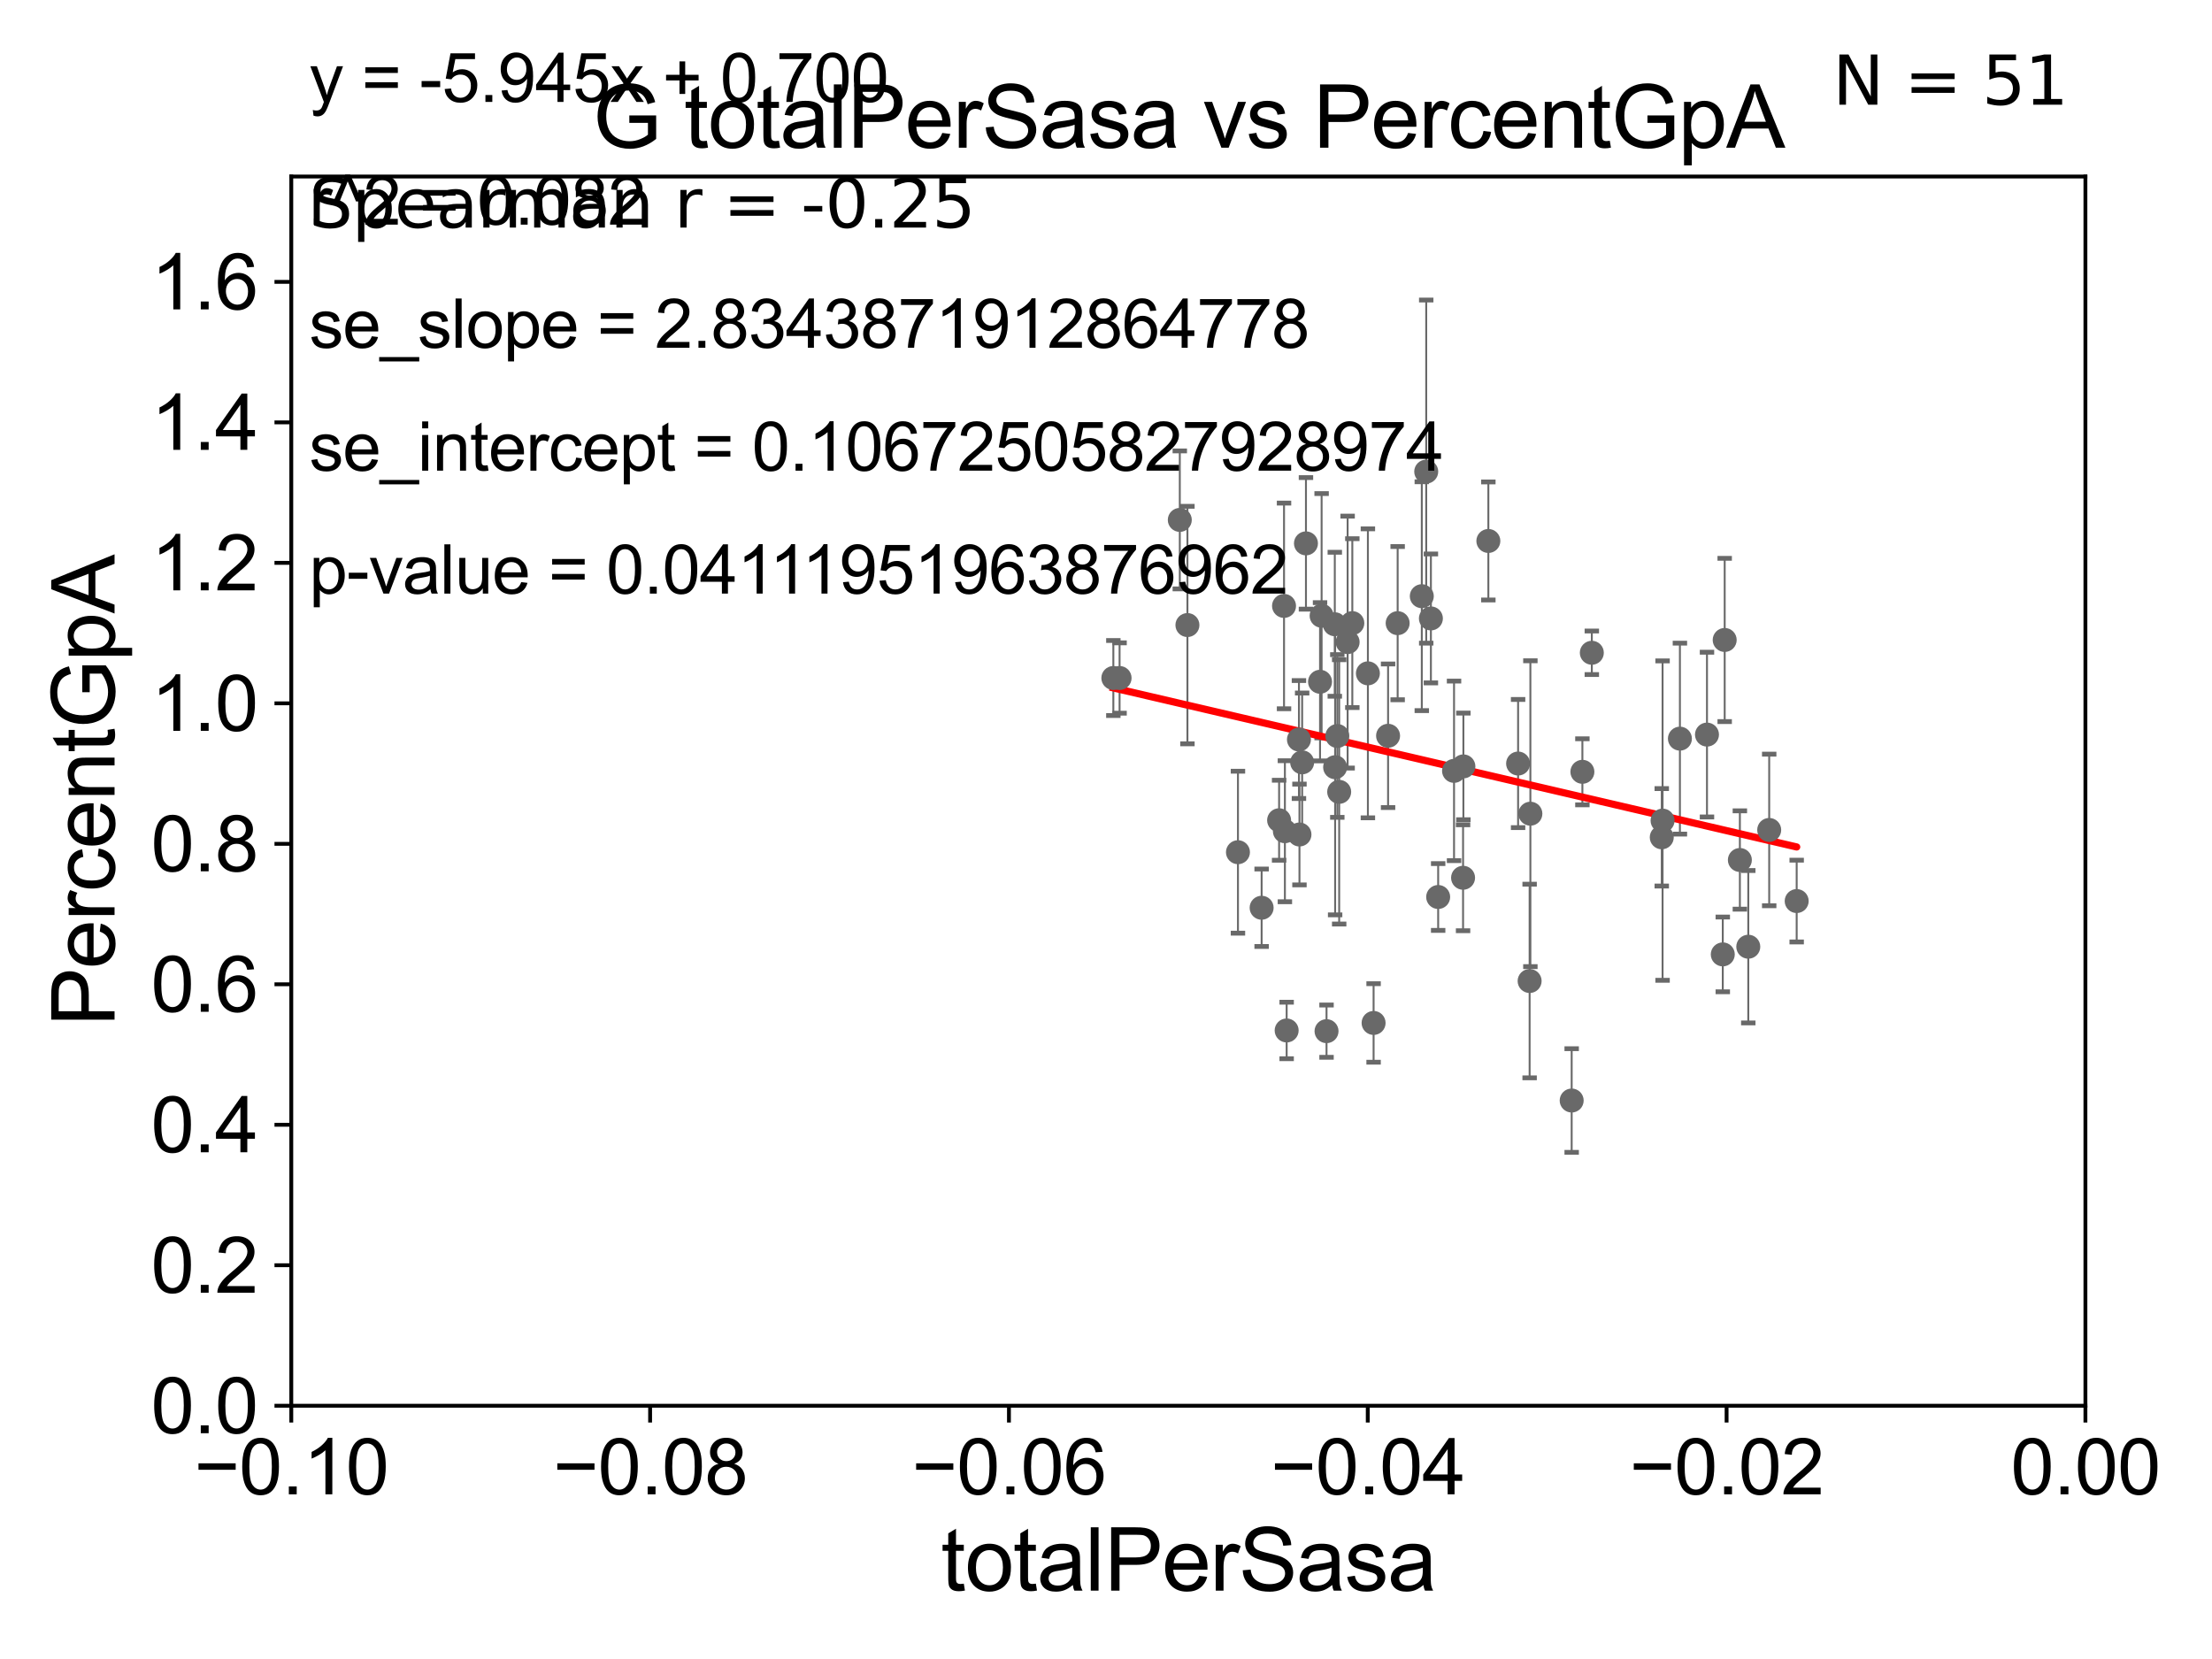 <?xml version="1.0" encoding="utf-8" standalone="no"?>
<!DOCTYPE svg PUBLIC "-//W3C//DTD SVG 1.1//EN"
  "http://www.w3.org/Graphics/SVG/1.1/DTD/svg11.dtd">
<svg xmlns:xlink="http://www.w3.org/1999/xlink" width="460.8pt" height="345.6pt" viewBox="0 0 460.8 345.6" xmlns="http://www.w3.org/2000/svg" version="1.1">
 <defs>
  <style type="text/css">*{stroke-linejoin: round; stroke-linecap: butt}</style>
 </defs>
 <g id="figure_1">
  <g id="patch_1">
   <path d="M 0 345.6 
L 460.8 345.6 
L 460.8 0 
L 0 0 
z
" style="fill: #ffffff"/>
  </g>
  <g id="axes_1">
   <g id="patch_2">
    <path d="M 60.68 292.84 
L 434.43 292.84 
L 434.43 36.775 
L 60.68 36.775 
z
" style="fill: #ffffff"/>
   </g>
   <g id="PathCollection_1">
    <defs>
     <path id="m5ce4991e5c" d="M 0 1.118 
C 0.297 1.118 0.581 1 0.791 0.791 
C 1 0.581 1.118 0.297 1.118 0 
C 1.118 -0.297 1 -0.581 0.791 -0.791 
C 0.581 -1 0.297 -1.118 0 -1.118 
C -0.297 -1.118 -0.581 -1 -0.791 -0.791 
C -1 -0.581 -1.118 -0.297 -1.118 0 
C -1.118 0.297 -1 0.581 -0.791 0.791 
C -0.581 1 -0.297 1.118 0 1.118 
z
" style="stroke: #696969"/>
    </defs>
    <g clip-path="url(#p5acd8e8925)">
     <use xlink:href="#m5ce4991e5c" x="231.931" y="141.24" style="fill: #696969; stroke: #696969"/>
     <use xlink:href="#m5ce4991e5c" x="310.052" y="112.694" style="fill: #696969; stroke: #696969"/>
     <use xlink:href="#m5ce4991e5c" x="270.702" y="173.84" style="fill: #696969; stroke: #696969"/>
     <use xlink:href="#m5ce4991e5c" x="374.282" y="187.708" style="fill: #696969; stroke: #696969"/>
     <use xlink:href="#m5ce4991e5c" x="268.033" y="214.664" style="fill: #696969; stroke: #696969"/>
     <use xlink:href="#m5ce4991e5c" x="296.186" y="124.199" style="fill: #696969; stroke: #696969"/>
     <use xlink:href="#m5ce4991e5c" x="302.903" y="160.586" style="fill: #696969; stroke: #696969"/>
     <use xlink:href="#m5ce4991e5c" x="304.784" y="182.855" style="fill: #696969; stroke: #696969"/>
     <use xlink:href="#m5ce4991e5c" x="329.641" y="160.782" style="fill: #696969; stroke: #696969"/>
     <use xlink:href="#m5ce4991e5c" x="316.248" y="159.059" style="fill: #696969; stroke: #696969"/>
     <use xlink:href="#m5ce4991e5c" x="304.85" y="159.655" style="fill: #696969; stroke: #696969"/>
     <use xlink:href="#m5ce4991e5c" x="289.162" y="153.276" style="fill: #696969; stroke: #696969"/>
     <use xlink:href="#m5ce4991e5c" x="299.596" y="186.859" style="fill: #696969; stroke: #696969"/>
     <use xlink:href="#m5ce4991e5c" x="318.806" y="169.507" style="fill: #696969; stroke: #696969"/>
     <use xlink:href="#m5ce4991e5c" x="346.345" y="170.946" style="fill: #696969; stroke: #696969"/>
     <use xlink:href="#m5ce4991e5c" x="346.175" y="174.428" style="fill: #696969; stroke: #696969"/>
     <use xlink:href="#m5ce4991e5c" x="364.199" y="197.218" style="fill: #696969; stroke: #696969"/>
     <use xlink:href="#m5ce4991e5c" x="358.887" y="198.817" style="fill: #696969; stroke: #696969"/>
     <use xlink:href="#m5ce4991e5c" x="349.956" y="153.873" style="fill: #696969; stroke: #696969"/>
     <use xlink:href="#m5ce4991e5c" x="327.408" y="229.259" style="fill: #696969; stroke: #696969"/>
     <use xlink:href="#m5ce4991e5c" x="368.557" y="172.893" style="fill: #696969; stroke: #696969"/>
     <use xlink:href="#m5ce4991e5c" x="359.284" y="133.316" style="fill: #696969; stroke: #696969"/>
     <use xlink:href="#m5ce4991e5c" x="355.595" y="153.029" style="fill: #696969; stroke: #696969"/>
     <use xlink:href="#m5ce4991e5c" x="318.649" y="204.363" style="fill: #696969; stroke: #696969"/>
     <use xlink:href="#m5ce4991e5c" x="331.606" y="135.984" style="fill: #696969; stroke: #696969"/>
     <use xlink:href="#m5ce4991e5c" x="286.145" y="213.098" style="fill: #696969; stroke: #696969"/>
     <use xlink:href="#m5ce4991e5c" x="298.081" y="128.83" style="fill: #696969; stroke: #696969"/>
     <use xlink:href="#m5ce4991e5c" x="247.363" y="130.211" style="fill: #696969; stroke: #696969"/>
     <use xlink:href="#m5ce4991e5c" x="271.262" y="158.81" style="fill: #696969; stroke: #696969"/>
     <use xlink:href="#m5ce4991e5c" x="267.486" y="126.225" style="fill: #696969; stroke: #696969"/>
     <use xlink:href="#m5ce4991e5c" x="233.228" y="141.241" style="fill: #696969; stroke: #696969"/>
     <use xlink:href="#m5ce4991e5c" x="270.594" y="154.059" style="fill: #696969; stroke: #696969"/>
     <use xlink:href="#m5ce4991e5c" x="272.055" y="113.195" style="fill: #696969; stroke: #696969"/>
     <use xlink:href="#m5ce4991e5c" x="278.063" y="130.045" style="fill: #696969; stroke: #696969"/>
     <use xlink:href="#m5ce4991e5c" x="245.773" y="108.307" style="fill: #696969; stroke: #696969"/>
     <use xlink:href="#m5ce4991e5c" x="257.888" y="177.53" style="fill: #696969; stroke: #696969"/>
     <use xlink:href="#m5ce4991e5c" x="266.461" y="170.873" style="fill: #696969; stroke: #696969"/>
     <use xlink:href="#m5ce4991e5c" x="275.317" y="128.271" style="fill: #696969; stroke: #696969"/>
     <use xlink:href="#m5ce4991e5c" x="278.976" y="164.96" style="fill: #696969; stroke: #696969"/>
     <use xlink:href="#m5ce4991e5c" x="281.714" y="129.809" style="fill: #696969; stroke: #696969"/>
     <use xlink:href="#m5ce4991e5c" x="362.447" y="179.153" style="fill: #696969; stroke: #696969"/>
     <use xlink:href="#m5ce4991e5c" x="267.666" y="173.16" style="fill: #696969; stroke: #696969"/>
     <use xlink:href="#m5ce4991e5c" x="276.341" y="214.811" style="fill: #696969; stroke: #696969"/>
     <use xlink:href="#m5ce4991e5c" x="297.108" y="98.244" style="fill: #696969; stroke: #696969"/>
     <use xlink:href="#m5ce4991e5c" x="278.132" y="159.824" style="fill: #696969; stroke: #696969"/>
     <use xlink:href="#m5ce4991e5c" x="284.958" y="140.27" style="fill: #696969; stroke: #696969"/>
     <use xlink:href="#m5ce4991e5c" x="262.82" y="189.101" style="fill: #696969; stroke: #696969"/>
     <use xlink:href="#m5ce4991e5c" x="274.989" y="142.026" style="fill: #696969; stroke: #696969"/>
     <use xlink:href="#m5ce4991e5c" x="278.586" y="153.321" style="fill: #696969; stroke: #696969"/>
     <use xlink:href="#m5ce4991e5c" x="280.735" y="133.761" style="fill: #696969; stroke: #696969"/>
     <use xlink:href="#m5ce4991e5c" x="291.157" y="129.815" style="fill: #696969; stroke: #696969"/>
    </g>
   </g>
   <g id="matplotlib.axis_1">
    <g id="xtick_1">
     <g id="line2d_1">
      <defs>
       <path id="m22e63792f1" d="M 0 0 
L 0 3.5 
" style="stroke: #000000; stroke-width: 0.8"/>
      </defs>
      <g>
       <use xlink:href="#m22e63792f1" x="60.68" y="292.84" style="stroke: #000000; stroke-width: 0.8"/>
      </g>
     </g>
     <g id="text_1">
      <!-- −0.10 -->
      <g transform="translate(40.439 311.293)scale(0.16 -0.16)">
       <defs>
        <path id="ArialMT-2212" d="M 3381 1997 
L 356 1997 
L 356 2522 
L 3381 2522 
L 3381 1997 
z
" transform="scale(0.016)"/>
        <path id="ArialMT-30" d="M 266 2259 
Q 266 3072 433 3567 
Q 600 4063 929 4331 
Q 1259 4600 1759 4600 
Q 2128 4600 2406 4451 
Q 2684 4303 2865 4023 
Q 3047 3744 3150 3342 
Q 3253 2941 3253 2259 
Q 3253 1453 3087 958 
Q 2922 463 2592 192 
Q 2263 -78 1759 -78 
Q 1097 -78 719 397 
Q 266 969 266 2259 
z
M 844 2259 
Q 844 1131 1108 757 
Q 1372 384 1759 384 
Q 2147 384 2411 759 
Q 2675 1134 2675 2259 
Q 2675 3391 2411 3762 
Q 2147 4134 1753 4134 
Q 1366 4134 1134 3806 
Q 844 3388 844 2259 
z
" transform="scale(0.016)"/>
        <path id="ArialMT-2e" d="M 581 0 
L 581 641 
L 1222 641 
L 1222 0 
L 581 0 
z
" transform="scale(0.016)"/>
        <path id="ArialMT-31" d="M 2384 0 
L 1822 0 
L 1822 3584 
Q 1619 3391 1289 3197 
Q 959 3003 697 2906 
L 697 3450 
Q 1169 3672 1522 3987 
Q 1875 4303 2022 4600 
L 2384 4600 
L 2384 0 
z
" transform="scale(0.016)"/>
       </defs>
       <use xlink:href="#ArialMT-2212"/>
       <use xlink:href="#ArialMT-30" x="58.398"/>
       <use xlink:href="#ArialMT-2e" x="114.014"/>
       <use xlink:href="#ArialMT-31" x="141.797"/>
       <use xlink:href="#ArialMT-30" x="197.412"/>
      </g>
     </g>
    </g>
    <g id="xtick_2">
     <g id="line2d_2">
      <g>
       <use xlink:href="#m22e63792f1" x="135.43" y="292.84" style="stroke: #000000; stroke-width: 0.8"/>
      </g>
     </g>
     <g id="text_2">
      <!-- −0.08 -->
      <g transform="translate(115.189 311.293)scale(0.16 -0.16)">
       <defs>
        <path id="ArialMT-38" d="M 1131 2484 
Q 781 2613 612 2850 
Q 444 3088 444 3419 
Q 444 3919 803 4259 
Q 1163 4600 1759 4600 
Q 2359 4600 2725 4251 
Q 3091 3903 3091 3403 
Q 3091 3084 2923 2848 
Q 2756 2613 2416 2484 
Q 2838 2347 3058 2040 
Q 3278 1734 3278 1309 
Q 3278 722 2862 322 
Q 2447 -78 1769 -78 
Q 1091 -78 675 323 
Q 259 725 259 1325 
Q 259 1772 486 2073 
Q 713 2375 1131 2484 
z
M 1019 3438 
Q 1019 3113 1228 2906 
Q 1438 2700 1772 2700 
Q 2097 2700 2305 2904 
Q 2513 3109 2513 3406 
Q 2513 3716 2298 3927 
Q 2084 4138 1766 4138 
Q 1444 4138 1231 3931 
Q 1019 3725 1019 3438 
z
M 838 1322 
Q 838 1081 952 856 
Q 1066 631 1291 507 
Q 1516 384 1775 384 
Q 2178 384 2440 643 
Q 2703 903 2703 1303 
Q 2703 1709 2433 1975 
Q 2163 2241 1756 2241 
Q 1359 2241 1098 1978 
Q 838 1716 838 1322 
z
" transform="scale(0.016)"/>
       </defs>
       <use xlink:href="#ArialMT-2212"/>
       <use xlink:href="#ArialMT-30" x="58.398"/>
       <use xlink:href="#ArialMT-2e" x="114.014"/>
       <use xlink:href="#ArialMT-30" x="141.797"/>
       <use xlink:href="#ArialMT-38" x="197.412"/>
      </g>
     </g>
    </g>
    <g id="xtick_3">
     <g id="line2d_3">
      <g>
       <use xlink:href="#m22e63792f1" x="210.18" y="292.84" style="stroke: #000000; stroke-width: 0.8"/>
      </g>
     </g>
     <g id="text_3">
      <!-- −0.06 -->
      <g transform="translate(189.939 311.293)scale(0.16 -0.16)">
       <defs>
        <path id="ArialMT-36" d="M 3184 3459 
L 2625 3416 
Q 2550 3747 2413 3897 
Q 2184 4138 1850 4138 
Q 1581 4138 1378 3988 
Q 1113 3794 959 3422 
Q 806 3050 800 2363 
Q 1003 2672 1297 2822 
Q 1591 2972 1913 2972 
Q 2475 2972 2870 2558 
Q 3266 2144 3266 1488 
Q 3266 1056 3080 686 
Q 2894 316 2569 119 
Q 2244 -78 1831 -78 
Q 1128 -78 684 439 
Q 241 956 241 2144 
Q 241 3472 731 4075 
Q 1159 4600 1884 4600 
Q 2425 4600 2770 4297 
Q 3116 3994 3184 3459 
z
M 888 1484 
Q 888 1194 1011 928 
Q 1134 663 1356 523 
Q 1578 384 1822 384 
Q 2178 384 2434 671 
Q 2691 959 2691 1453 
Q 2691 1928 2437 2201 
Q 2184 2475 1800 2475 
Q 1419 2475 1153 2201 
Q 888 1928 888 1484 
z
" transform="scale(0.016)"/>
       </defs>
       <use xlink:href="#ArialMT-2212"/>
       <use xlink:href="#ArialMT-30" x="58.398"/>
       <use xlink:href="#ArialMT-2e" x="114.014"/>
       <use xlink:href="#ArialMT-30" x="141.797"/>
       <use xlink:href="#ArialMT-36" x="197.412"/>
      </g>
     </g>
    </g>
    <g id="xtick_4">
     <g id="line2d_4">
      <g>
       <use xlink:href="#m22e63792f1" x="284.93" y="292.84" style="stroke: #000000; stroke-width: 0.8"/>
      </g>
     </g>
     <g id="text_4">
      <!-- −0.04 -->
      <g transform="translate(264.689 311.293)scale(0.16 -0.16)">
       <defs>
        <path id="ArialMT-34" d="M 2069 0 
L 2069 1097 
L 81 1097 
L 81 1613 
L 2172 4581 
L 2631 4581 
L 2631 1613 
L 3250 1613 
L 3250 1097 
L 2631 1097 
L 2631 0 
L 2069 0 
z
M 2069 1613 
L 2069 3678 
L 634 1613 
L 2069 1613 
z
" transform="scale(0.016)"/>
       </defs>
       <use xlink:href="#ArialMT-2212"/>
       <use xlink:href="#ArialMT-30" x="58.398"/>
       <use xlink:href="#ArialMT-2e" x="114.014"/>
       <use xlink:href="#ArialMT-30" x="141.797"/>
       <use xlink:href="#ArialMT-34" x="197.412"/>
      </g>
     </g>
    </g>
    <g id="xtick_5">
     <g id="line2d_5">
      <g>
       <use xlink:href="#m22e63792f1" x="359.68" y="292.84" style="stroke: #000000; stroke-width: 0.8"/>
      </g>
     </g>
     <g id="text_5">
      <!-- −0.02 -->
      <g transform="translate(339.439 311.293)scale(0.16 -0.16)">
       <defs>
        <path id="ArialMT-32" d="M 3222 541 
L 3222 0 
L 194 0 
Q 188 203 259 391 
Q 375 700 629 1000 
Q 884 1300 1366 1694 
Q 2113 2306 2375 2664 
Q 2638 3022 2638 3341 
Q 2638 3675 2398 3904 
Q 2159 4134 1775 4134 
Q 1369 4134 1125 3890 
Q 881 3647 878 3216 
L 300 3275 
Q 359 3922 746 4261 
Q 1134 4600 1788 4600 
Q 2447 4600 2831 4234 
Q 3216 3869 3216 3328 
Q 3216 3053 3103 2787 
Q 2991 2522 2730 2228 
Q 2469 1934 1863 1422 
Q 1356 997 1212 845 
Q 1069 694 975 541 
L 3222 541 
z
" transform="scale(0.016)"/>
       </defs>
       <use xlink:href="#ArialMT-2212"/>
       <use xlink:href="#ArialMT-30" x="58.398"/>
       <use xlink:href="#ArialMT-2e" x="114.014"/>
       <use xlink:href="#ArialMT-30" x="141.797"/>
       <use xlink:href="#ArialMT-32" x="197.412"/>
      </g>
     </g>
    </g>
    <g id="xtick_6">
     <g id="line2d_6">
      <g>
       <use xlink:href="#m22e63792f1" x="434.43" y="292.84" style="stroke: #000000; stroke-width: 0.8"/>
      </g>
     </g>
     <g id="text_6">
      <!-- 0.00 -->
      <g transform="translate(418.861 311.293)scale(0.16 -0.16)">
       <use xlink:href="#ArialMT-30"/>
       <use xlink:href="#ArialMT-2e" x="55.615"/>
       <use xlink:href="#ArialMT-30" x="83.398"/>
       <use xlink:href="#ArialMT-30" x="139.014"/>
      </g>
     </g>
    </g>
    <g id="text_7">
     <!-- totalPerSasa -->
     <g transform="translate(196.027 331.357)scale(0.18 -0.18)">
      <defs>
       <path id="ArialMT-74" d="M 1650 503 
L 1731 6 
Q 1494 -44 1306 -44 
Q 1000 -44 831 53 
Q 663 150 594 308 
Q 525 466 525 972 
L 525 2881 
L 113 2881 
L 113 3319 
L 525 3319 
L 525 4141 
L 1084 4478 
L 1084 3319 
L 1650 3319 
L 1650 2881 
L 1084 2881 
L 1084 941 
Q 1084 700 1114 631 
Q 1144 563 1211 522 
Q 1278 481 1403 481 
Q 1497 481 1650 503 
z
" transform="scale(0.016)"/>
       <path id="ArialMT-6f" d="M 213 1659 
Q 213 2581 725 3025 
Q 1153 3394 1769 3394 
Q 2453 3394 2887 2945 
Q 3322 2497 3322 1706 
Q 3322 1066 3130 698 
Q 2938 331 2570 128 
Q 2203 -75 1769 -75 
Q 1072 -75 642 372 
Q 213 819 213 1659 
z
M 791 1659 
Q 791 1022 1069 705 
Q 1347 388 1769 388 
Q 2188 388 2466 706 
Q 2744 1025 2744 1678 
Q 2744 2294 2464 2611 
Q 2184 2928 1769 2928 
Q 1347 2928 1069 2612 
Q 791 2297 791 1659 
z
" transform="scale(0.016)"/>
       <path id="ArialMT-61" d="M 2588 409 
Q 2275 144 1986 34 
Q 1697 -75 1366 -75 
Q 819 -75 525 192 
Q 231 459 231 875 
Q 231 1119 342 1320 
Q 453 1522 633 1644 
Q 813 1766 1038 1828 
Q 1203 1872 1538 1913 
Q 2219 1994 2541 2106 
Q 2544 2222 2544 2253 
Q 2544 2597 2384 2738 
Q 2169 2928 1744 2928 
Q 1347 2928 1158 2789 
Q 969 2650 878 2297 
L 328 2372 
Q 403 2725 575 2942 
Q 747 3159 1072 3276 
Q 1397 3394 1825 3394 
Q 2250 3394 2515 3294 
Q 2781 3194 2906 3042 
Q 3031 2891 3081 2659 
Q 3109 2516 3109 2141 
L 3109 1391 
Q 3109 606 3145 398 
Q 3181 191 3288 0 
L 2700 0 
Q 2613 175 2588 409 
z
M 2541 1666 
Q 2234 1541 1622 1453 
Q 1275 1403 1131 1340 
Q 988 1278 909 1158 
Q 831 1038 831 891 
Q 831 666 1001 516 
Q 1172 366 1500 366 
Q 1825 366 2078 508 
Q 2331 650 2450 897 
Q 2541 1088 2541 1459 
L 2541 1666 
z
" transform="scale(0.016)"/>
       <path id="ArialMT-6c" d="M 409 0 
L 409 4581 
L 972 4581 
L 972 0 
L 409 0 
z
" transform="scale(0.016)"/>
       <path id="ArialMT-50" d="M 494 0 
L 494 4581 
L 2222 4581 
Q 2678 4581 2919 4538 
Q 3256 4481 3484 4323 
Q 3713 4166 3852 3881 
Q 3991 3597 3991 3256 
Q 3991 2672 3619 2267 
Q 3247 1863 2275 1863 
L 1100 1863 
L 1100 0 
L 494 0 
z
M 1100 2403 
L 2284 2403 
Q 2872 2403 3119 2622 
Q 3366 2841 3366 3238 
Q 3366 3525 3220 3729 
Q 3075 3934 2838 4000 
Q 2684 4041 2272 4041 
L 1100 4041 
L 1100 2403 
z
" transform="scale(0.016)"/>
       <path id="ArialMT-65" d="M 2694 1069 
L 3275 997 
Q 3138 488 2766 206 
Q 2394 -75 1816 -75 
Q 1088 -75 661 373 
Q 234 822 234 1631 
Q 234 2469 665 2931 
Q 1097 3394 1784 3394 
Q 2450 3394 2872 2941 
Q 3294 2488 3294 1666 
Q 3294 1616 3291 1516 
L 816 1516 
Q 847 969 1125 678 
Q 1403 388 1819 388 
Q 2128 388 2347 550 
Q 2566 713 2694 1069 
z
M 847 1978 
L 2700 1978 
Q 2663 2397 2488 2606 
Q 2219 2931 1791 2931 
Q 1403 2931 1139 2672 
Q 875 2413 847 1978 
z
" transform="scale(0.016)"/>
       <path id="ArialMT-72" d="M 416 0 
L 416 3319 
L 922 3319 
L 922 2816 
Q 1116 3169 1280 3281 
Q 1444 3394 1641 3394 
Q 1925 3394 2219 3213 
L 2025 2691 
Q 1819 2813 1613 2813 
Q 1428 2813 1281 2702 
Q 1134 2591 1072 2394 
Q 978 2094 978 1738 
L 978 0 
L 416 0 
z
" transform="scale(0.016)"/>
       <path id="ArialMT-53" d="M 288 1472 
L 859 1522 
Q 900 1178 1048 958 
Q 1197 738 1509 602 
Q 1822 466 2213 466 
Q 2559 466 2825 569 
Q 3091 672 3220 851 
Q 3350 1031 3350 1244 
Q 3350 1459 3225 1620 
Q 3100 1781 2813 1891 
Q 2628 1963 1997 2114 
Q 1366 2266 1113 2400 
Q 784 2572 623 2826 
Q 463 3081 463 3397 
Q 463 3744 659 4045 
Q 856 4347 1234 4503 
Q 1613 4659 2075 4659 
Q 2584 4659 2973 4495 
Q 3363 4331 3572 4012 
Q 3781 3694 3797 3291 
L 3216 3247 
Q 3169 3681 2898 3903 
Q 2628 4125 2100 4125 
Q 1550 4125 1298 3923 
Q 1047 3722 1047 3438 
Q 1047 3191 1225 3031 
Q 1400 2872 2139 2705 
Q 2878 2538 3153 2413 
Q 3553 2228 3743 1945 
Q 3934 1663 3934 1294 
Q 3934 928 3725 604 
Q 3516 281 3123 101 
Q 2731 -78 2241 -78 
Q 1619 -78 1198 103 
Q 778 284 539 648 
Q 300 1013 288 1472 
z
" transform="scale(0.016)"/>
       <path id="ArialMT-73" d="M 197 991 
L 753 1078 
Q 800 744 1014 566 
Q 1228 388 1613 388 
Q 2000 388 2187 545 
Q 2375 703 2375 916 
Q 2375 1106 2209 1216 
Q 2094 1291 1634 1406 
Q 1016 1563 777 1677 
Q 538 1791 414 1992 
Q 291 2194 291 2438 
Q 291 2659 392 2848 
Q 494 3038 669 3163 
Q 800 3259 1026 3326 
Q 1253 3394 1513 3394 
Q 1903 3394 2198 3281 
Q 2494 3169 2634 2976 
Q 2775 2784 2828 2463 
L 2278 2388 
Q 2241 2644 2061 2787 
Q 1881 2931 1553 2931 
Q 1166 2931 1000 2803 
Q 834 2675 834 2503 
Q 834 2394 903 2306 
Q 972 2216 1119 2156 
Q 1203 2125 1616 2013 
Q 2213 1853 2448 1751 
Q 2684 1650 2818 1456 
Q 2953 1263 2953 975 
Q 2953 694 2789 445 
Q 2625 197 2315 61 
Q 2006 -75 1616 -75 
Q 969 -75 630 194 
Q 291 463 197 991 
z
" transform="scale(0.016)"/>
      </defs>
      <use xlink:href="#ArialMT-74"/>
      <use xlink:href="#ArialMT-6f" x="27.783"/>
      <use xlink:href="#ArialMT-74" x="83.398"/>
      <use xlink:href="#ArialMT-61" x="111.182"/>
      <use xlink:href="#ArialMT-6c" x="166.797"/>
      <use xlink:href="#ArialMT-50" x="189.014"/>
      <use xlink:href="#ArialMT-65" x="255.713"/>
      <use xlink:href="#ArialMT-72" x="311.328"/>
      <use xlink:href="#ArialMT-53" x="344.629"/>
      <use xlink:href="#ArialMT-61" x="411.328"/>
      <use xlink:href="#ArialMT-73" x="466.943"/>
      <use xlink:href="#ArialMT-61" x="516.943"/>
     </g>
    </g>
   </g>
   <g id="matplotlib.axis_2">
    <g id="ytick_1">
     <g id="line2d_7">
      <defs>
       <path id="m8341c990b8" d="M 0 0 
L -3.5 0 
" style="stroke: #000000; stroke-width: 0.8"/>
      </defs>
      <g>
       <use xlink:href="#m8341c990b8" x="60.68" y="292.84" style="stroke: #000000; stroke-width: 0.8"/>
      </g>
     </g>
     <g id="text_8">
      <!-- 0.0 -->
      <g transform="translate(31.44 298.566)scale(0.16 -0.16)">
       <use xlink:href="#ArialMT-30"/>
       <use xlink:href="#ArialMT-2e" x="55.615"/>
       <use xlink:href="#ArialMT-30" x="83.398"/>
      </g>
     </g>
    </g>
    <g id="ytick_2">
     <g id="line2d_8">
      <g>
       <use xlink:href="#m8341c990b8" x="60.68" y="263.575" style="stroke: #000000; stroke-width: 0.8"/>
      </g>
     </g>
     <g id="text_9">
      <!-- 0.2 -->
      <g transform="translate(31.44 269.302)scale(0.16 -0.16)">
       <use xlink:href="#ArialMT-30"/>
       <use xlink:href="#ArialMT-2e" x="55.615"/>
       <use xlink:href="#ArialMT-32" x="83.398"/>
      </g>
     </g>
    </g>
    <g id="ytick_3">
     <g id="line2d_9">
      <g>
       <use xlink:href="#m8341c990b8" x="60.68" y="234.311" style="stroke: #000000; stroke-width: 0.8"/>
      </g>
     </g>
     <g id="text_10">
      <!-- 0.4 -->
      <g transform="translate(31.44 240.037)scale(0.16 -0.16)">
       <use xlink:href="#ArialMT-30"/>
       <use xlink:href="#ArialMT-2e" x="55.615"/>
       <use xlink:href="#ArialMT-34" x="83.398"/>
      </g>
     </g>
    </g>
    <g id="ytick_4">
     <g id="line2d_10">
      <g>
       <use xlink:href="#m8341c990b8" x="60.68" y="205.046" style="stroke: #000000; stroke-width: 0.8"/>
      </g>
     </g>
     <g id="text_11">
      <!-- 0.6 -->
      <g transform="translate(31.44 210.772)scale(0.16 -0.16)">
       <use xlink:href="#ArialMT-30"/>
       <use xlink:href="#ArialMT-2e" x="55.615"/>
       <use xlink:href="#ArialMT-36" x="83.398"/>
      </g>
     </g>
    </g>
    <g id="ytick_5">
     <g id="line2d_11">
      <g>
       <use xlink:href="#m8341c990b8" x="60.68" y="175.782" style="stroke: #000000; stroke-width: 0.8"/>
      </g>
     </g>
     <g id="text_12">
      <!-- 0.8 -->
      <g transform="translate(31.44 181.508)scale(0.16 -0.16)">
       <use xlink:href="#ArialMT-30"/>
       <use xlink:href="#ArialMT-2e" x="55.615"/>
       <use xlink:href="#ArialMT-38" x="83.398"/>
      </g>
     </g>
    </g>
    <g id="ytick_6">
     <g id="line2d_12">
      <g>
       <use xlink:href="#m8341c990b8" x="60.68" y="146.517" style="stroke: #000000; stroke-width: 0.8"/>
      </g>
     </g>
     <g id="text_13">
      <!-- 1.0 -->
      <g transform="translate(31.44 152.243)scale(0.16 -0.16)">
       <use xlink:href="#ArialMT-31"/>
       <use xlink:href="#ArialMT-2e" x="55.615"/>
       <use xlink:href="#ArialMT-30" x="83.398"/>
      </g>
     </g>
    </g>
    <g id="ytick_7">
     <g id="line2d_13">
      <g>
       <use xlink:href="#m8341c990b8" x="60.68" y="117.252" style="stroke: #000000; stroke-width: 0.8"/>
      </g>
     </g>
     <g id="text_14">
      <!-- 1.2 -->
      <g transform="translate(31.44 122.979)scale(0.16 -0.16)">
       <use xlink:href="#ArialMT-31"/>
       <use xlink:href="#ArialMT-2e" x="55.615"/>
       <use xlink:href="#ArialMT-32" x="83.398"/>
      </g>
     </g>
    </g>
    <g id="ytick_8">
     <g id="line2d_14">
      <g>
       <use xlink:href="#m8341c990b8" x="60.68" y="87.988" style="stroke: #000000; stroke-width: 0.8"/>
      </g>
     </g>
     <g id="text_15">
      <!-- 1.4 -->
      <g transform="translate(31.44 93.714)scale(0.16 -0.16)">
       <use xlink:href="#ArialMT-31"/>
       <use xlink:href="#ArialMT-2e" x="55.615"/>
       <use xlink:href="#ArialMT-34" x="83.398"/>
      </g>
     </g>
    </g>
    <g id="ytick_9">
     <g id="line2d_15">
      <g>
       <use xlink:href="#m8341c990b8" x="60.68" y="58.723" style="stroke: #000000; stroke-width: 0.8"/>
      </g>
     </g>
     <g id="text_16">
      <!-- 1.6 -->
      <g transform="translate(31.44 64.45)scale(0.16 -0.16)">
       <use xlink:href="#ArialMT-31"/>
       <use xlink:href="#ArialMT-2e" x="55.615"/>
       <use xlink:href="#ArialMT-36" x="83.398"/>
      </g>
     </g>
    </g>
    <g id="text_17">
     <!-- PercentGpA -->
     <g transform="translate(23.863 213.831)rotate(-90)scale(0.18 -0.18)">
      <defs>
       <path id="ArialMT-63" d="M 2588 1216 
L 3141 1144 
Q 3050 572 2676 248 
Q 2303 -75 1759 -75 
Q 1078 -75 664 370 
Q 250 816 250 1647 
Q 250 2184 428 2587 
Q 606 2991 970 3192 
Q 1334 3394 1763 3394 
Q 2303 3394 2647 3120 
Q 2991 2847 3088 2344 
L 2541 2259 
Q 2463 2594 2264 2762 
Q 2066 2931 1784 2931 
Q 1359 2931 1093 2626 
Q 828 2322 828 1663 
Q 828 994 1084 691 
Q 1341 388 1753 388 
Q 2084 388 2306 591 
Q 2528 794 2588 1216 
z
" transform="scale(0.016)"/>
       <path id="ArialMT-6e" d="M 422 0 
L 422 3319 
L 928 3319 
L 928 2847 
Q 1294 3394 1984 3394 
Q 2284 3394 2536 3286 
Q 2788 3178 2913 3003 
Q 3038 2828 3088 2588 
Q 3119 2431 3119 2041 
L 3119 0 
L 2556 0 
L 2556 2019 
Q 2556 2363 2490 2533 
Q 2425 2703 2258 2804 
Q 2091 2906 1866 2906 
Q 1506 2906 1245 2678 
Q 984 2450 984 1813 
L 984 0 
L 422 0 
z
" transform="scale(0.016)"/>
       <path id="ArialMT-47" d="M 2638 1797 
L 2638 2334 
L 4578 2338 
L 4578 638 
Q 4131 281 3656 101 
Q 3181 -78 2681 -78 
Q 2006 -78 1454 211 
Q 903 500 622 1047 
Q 341 1594 341 2269 
Q 341 2938 620 3517 
Q 900 4097 1425 4378 
Q 1950 4659 2634 4659 
Q 3131 4659 3532 4498 
Q 3934 4338 4162 4050 
Q 4391 3763 4509 3300 
L 3963 3150 
Q 3859 3500 3706 3700 
Q 3553 3900 3268 4020 
Q 2984 4141 2638 4141 
Q 2222 4141 1919 4014 
Q 1616 3888 1430 3681 
Q 1244 3475 1141 3228 
Q 966 2803 966 2306 
Q 966 1694 1177 1281 
Q 1388 869 1791 669 
Q 2194 469 2647 469 
Q 3041 469 3416 620 
Q 3791 772 3984 944 
L 3984 1797 
L 2638 1797 
z
" transform="scale(0.016)"/>
       <path id="ArialMT-70" d="M 422 -1272 
L 422 3319 
L 934 3319 
L 934 2888 
Q 1116 3141 1344 3267 
Q 1572 3394 1897 3394 
Q 2322 3394 2647 3175 
Q 2972 2956 3137 2557 
Q 3303 2159 3303 1684 
Q 3303 1175 3120 767 
Q 2938 359 2589 142 
Q 2241 -75 1856 -75 
Q 1575 -75 1351 44 
Q 1128 163 984 344 
L 984 -1272 
L 422 -1272 
z
M 931 1641 
Q 931 1000 1190 694 
Q 1450 388 1819 388 
Q 2194 388 2461 705 
Q 2728 1022 2728 1688 
Q 2728 2322 2467 2637 
Q 2206 2953 1844 2953 
Q 1484 2953 1207 2617 
Q 931 2281 931 1641 
z
" transform="scale(0.016)"/>
       <path id="ArialMT-41" d="M -9 0 
L 1750 4581 
L 2403 4581 
L 4278 0 
L 3588 0 
L 3053 1388 
L 1138 1388 
L 634 0 
L -9 0 
z
M 1313 1881 
L 2866 1881 
L 2388 3150 
Q 2169 3728 2063 4100 
Q 1975 3659 1816 3225 
L 1313 1881 
z
" transform="scale(0.016)"/>
      </defs>
      <use xlink:href="#ArialMT-50"/>
      <use xlink:href="#ArialMT-65" x="66.699"/>
      <use xlink:href="#ArialMT-72" x="122.314"/>
      <use xlink:href="#ArialMT-63" x="155.615"/>
      <use xlink:href="#ArialMT-65" x="205.615"/>
      <use xlink:href="#ArialMT-6e" x="261.23"/>
      <use xlink:href="#ArialMT-74" x="316.846"/>
      <use xlink:href="#ArialMT-47" x="344.629"/>
      <use xlink:href="#ArialMT-70" x="422.412"/>
      <use xlink:href="#ArialMT-41" x="478.027"/>
     </g>
    </g>
   </g>
   <g id="LineCollection_1">
    <path d="M 231.931 149.056 
L 231.931 133.425 
" clip-path="url(#p5acd8e8925)" style="fill: none; stroke: #696969; stroke-width: 0.4"/>
    <path d="M 310.052 124.987 
L 310.052 100.401 
" clip-path="url(#p5acd8e8925)" style="fill: none; stroke: #696969; stroke-width: 0.4"/>
    <path d="M 270.702 184.335 
L 270.702 163.345 
" clip-path="url(#p5acd8e8925)" style="fill: none; stroke: #696969; stroke-width: 0.4"/>
    <path d="M 374.282 196.225 
L 374.282 179.191 
" clip-path="url(#p5acd8e8925)" style="fill: none; stroke: #696969; stroke-width: 0.4"/>
    <path d="M 268.033 220.552 
L 268.033 208.777 
" clip-path="url(#p5acd8e8925)" style="fill: none; stroke: #696969; stroke-width: 0.4"/>
    <path d="M 296.186 148.034 
L 296.186 100.364 
" clip-path="url(#p5acd8e8925)" style="fill: none; stroke: #696969; stroke-width: 0.4"/>
    <path d="M 302.903 179.29 
L 302.903 141.882 
" clip-path="url(#p5acd8e8925)" style="fill: none; stroke: #696969; stroke-width: 0.4"/>
    <path d="M 304.784 193.889 
L 304.784 171.821 
" clip-path="url(#p5acd8e8925)" style="fill: none; stroke: #696969; stroke-width: 0.4"/>
    <path d="M 329.641 167.666 
L 329.641 153.898 
" clip-path="url(#p5acd8e8925)" style="fill: none; stroke: #696969; stroke-width: 0.4"/>
    <path d="M 316.248 172.405 
L 316.248 145.712 
" clip-path="url(#p5acd8e8925)" style="fill: none; stroke: #696969; stroke-width: 0.4"/>
    <path d="M 304.85 170.762 
L 304.85 148.549 
" clip-path="url(#p5acd8e8925)" style="fill: none; stroke: #696969; stroke-width: 0.4"/>
    <path d="M 289.162 168.229 
L 289.162 138.323 
" clip-path="url(#p5acd8e8925)" style="fill: none; stroke: #696969; stroke-width: 0.4"/>
    <path d="M 299.596 193.819 
L 299.596 179.899 
" clip-path="url(#p5acd8e8925)" style="fill: none; stroke: #696969; stroke-width: 0.4"/>
    <path d="M 318.806 201.362 
L 318.806 137.652 
" clip-path="url(#p5acd8e8925)" style="fill: none; stroke: #696969; stroke-width: 0.4"/>
    <path d="M 346.345 204.216 
L 346.345 137.675 
" clip-path="url(#p5acd8e8925)" style="fill: none; stroke: #696969; stroke-width: 0.4"/>
    <path d="M 346.175 184.578 
L 346.175 164.278 
" clip-path="url(#p5acd8e8925)" style="fill: none; stroke: #696969; stroke-width: 0.4"/>
    <path d="M 364.199 213.092 
L 364.199 181.345 
" clip-path="url(#p5acd8e8925)" style="fill: none; stroke: #696969; stroke-width: 0.4"/>
    <path d="M 358.887 206.602 
L 358.887 191.033 
" clip-path="url(#p5acd8e8925)" style="fill: none; stroke: #696969; stroke-width: 0.4"/>
    <path d="M 349.956 173.761 
L 349.956 133.985 
" clip-path="url(#p5acd8e8925)" style="fill: none; stroke: #696969; stroke-width: 0.4"/>
    <path d="M 327.408 240.051 
L 327.408 218.466 
" clip-path="url(#p5acd8e8925)" style="fill: none; stroke: #696969; stroke-width: 0.4"/>
    <path d="M 368.557 188.684 
L 368.557 157.102 
" clip-path="url(#p5acd8e8925)" style="fill: none; stroke: #696969; stroke-width: 0.4"/>
    <path d="M 359.284 150.319 
L 359.284 116.313 
" clip-path="url(#p5acd8e8925)" style="fill: none; stroke: #696969; stroke-width: 0.4"/>
    <path d="M 355.595 170.188 
L 355.595 135.87 
" clip-path="url(#p5acd8e8925)" style="fill: none; stroke: #696969; stroke-width: 0.4"/>
    <path d="M 318.649 224.535 
L 318.649 184.191 
" clip-path="url(#p5acd8e8925)" style="fill: none; stroke: #696969; stroke-width: 0.4"/>
    <path d="M 331.606 140.52 
L 331.606 131.448 
" clip-path="url(#p5acd8e8925)" style="fill: none; stroke: #696969; stroke-width: 0.4"/>
    <path d="M 286.145 221.275 
L 286.145 204.922 
" clip-path="url(#p5acd8e8925)" style="fill: none; stroke: #696969; stroke-width: 0.4"/>
    <path d="M 298.081 142.256 
L 298.081 115.404 
" clip-path="url(#p5acd8e8925)" style="fill: none; stroke: #696969; stroke-width: 0.4"/>
    <path d="M 247.363 154.95 
L 247.363 105.473 
" clip-path="url(#p5acd8e8925)" style="fill: none; stroke: #696969; stroke-width: 0.4"/>
    <path d="M 271.262 173.248 
L 271.262 144.373 
" clip-path="url(#p5acd8e8925)" style="fill: none; stroke: #696969; stroke-width: 0.4"/>
    <path d="M 267.486 147.644 
L 267.486 104.806 
" clip-path="url(#p5acd8e8925)" style="fill: none; stroke: #696969; stroke-width: 0.4"/>
    <path d="M 233.228 148.57 
L 233.228 133.913 
" clip-path="url(#p5acd8e8925)" style="fill: none; stroke: #696969; stroke-width: 0.4"/>
    <path d="M 270.594 166.344 
L 270.594 141.774 
" clip-path="url(#p5acd8e8925)" style="fill: none; stroke: #696969; stroke-width: 0.4"/>
    <path d="M 272.055 126.9 
L 272.055 99.49 
" clip-path="url(#p5acd8e8925)" style="fill: none; stroke: #696969; stroke-width: 0.4"/>
    <path d="M 278.063 145.04 
L 278.063 115.05 
" clip-path="url(#p5acd8e8925)" style="fill: none; stroke: #696969; stroke-width: 0.4"/>
    <path d="M 245.773 122.681 
L 245.773 93.933 
" clip-path="url(#p5acd8e8925)" style="fill: none; stroke: #696969; stroke-width: 0.4"/>
    <path d="M 257.888 194.397 
L 257.888 160.662 
" clip-path="url(#p5acd8e8925)" style="fill: none; stroke: #696969; stroke-width: 0.4"/>
    <path d="M 266.461 179.204 
L 266.461 162.542 
" clip-path="url(#p5acd8e8925)" style="fill: none; stroke: #696969; stroke-width: 0.4"/>
    <path d="M 275.317 153.721 
L 275.317 102.821 
" clip-path="url(#p5acd8e8925)" style="fill: none; stroke: #696969; stroke-width: 0.4"/>
    <path d="M 278.976 192.492 
L 278.976 137.428 
" clip-path="url(#p5acd8e8925)" style="fill: none; stroke: #696969; stroke-width: 0.4"/>
    <path d="M 281.714 147.398 
L 281.714 112.22 
" clip-path="url(#p5acd8e8925)" style="fill: none; stroke: #696969; stroke-width: 0.4"/>
    <path d="M 362.447 189.393 
L 362.447 168.912 
" clip-path="url(#p5acd8e8925)" style="fill: none; stroke: #696969; stroke-width: 0.4"/>
    <path d="M 267.666 187.848 
L 267.666 158.473 
" clip-path="url(#p5acd8e8925)" style="fill: none; stroke: #696969; stroke-width: 0.4"/>
    <path d="M 276.341 220.259 
L 276.341 209.363 
" clip-path="url(#p5acd8e8925)" style="fill: none; stroke: #696969; stroke-width: 0.4"/>
    <path d="M 297.108 133.986 
L 297.108 62.503 
" clip-path="url(#p5acd8e8925)" style="fill: none; stroke: #696969; stroke-width: 0.4"/>
    <path d="M 278.132 190.579 
L 278.132 129.068 
" clip-path="url(#p5acd8e8925)" style="fill: none; stroke: #696969; stroke-width: 0.4"/>
    <path d="M 284.958 170.369 
L 284.958 110.171 
" clip-path="url(#p5acd8e8925)" style="fill: none; stroke: #696969; stroke-width: 0.4"/>
    <path d="M 262.82 197.169 
L 262.82 181.032 
" clip-path="url(#p5acd8e8925)" style="fill: none; stroke: #696969; stroke-width: 0.4"/>
    <path d="M 274.989 158.513 
L 274.989 125.539 
" clip-path="url(#p5acd8e8925)" style="fill: none; stroke: #696969; stroke-width: 0.4"/>
    <path d="M 278.586 170.269 
L 278.586 136.372 
" clip-path="url(#p5acd8e8925)" style="fill: none; stroke: #696969; stroke-width: 0.4"/>
    <path d="M 280.735 160.002 
L 280.735 107.521 
" clip-path="url(#p5acd8e8925)" style="fill: none; stroke: #696969; stroke-width: 0.4"/>
    <path d="M 291.157 145.774 
L 291.157 113.856 
" clip-path="url(#p5acd8e8925)" style="fill: none; stroke: #696969; stroke-width: 0.4"/>
   </g>
   <g id="line2d_16">
    <defs>
     <path id="mfea20fd896" d="M 1.5 0 
L -1.5 -0 
" style="stroke: #696969"/>
    </defs>
    <g clip-path="url(#p5acd8e8925)">
     <use xlink:href="#mfea20fd896" x="231.931" y="149.056" style="fill: #696969; stroke: #696969"/>
     <use xlink:href="#mfea20fd896" x="310.052" y="124.987" style="fill: #696969; stroke: #696969"/>
     <use xlink:href="#mfea20fd896" x="270.702" y="184.335" style="fill: #696969; stroke: #696969"/>
     <use xlink:href="#mfea20fd896" x="374.282" y="196.225" style="fill: #696969; stroke: #696969"/>
     <use xlink:href="#mfea20fd896" x="268.033" y="220.552" style="fill: #696969; stroke: #696969"/>
     <use xlink:href="#mfea20fd896" x="296.186" y="148.034" style="fill: #696969; stroke: #696969"/>
     <use xlink:href="#mfea20fd896" x="302.903" y="179.29" style="fill: #696969; stroke: #696969"/>
     <use xlink:href="#mfea20fd896" x="304.784" y="193.889" style="fill: #696969; stroke: #696969"/>
     <use xlink:href="#mfea20fd896" x="329.641" y="167.666" style="fill: #696969; stroke: #696969"/>
     <use xlink:href="#mfea20fd896" x="316.248" y="172.405" style="fill: #696969; stroke: #696969"/>
     <use xlink:href="#mfea20fd896" x="304.85" y="170.762" style="fill: #696969; stroke: #696969"/>
     <use xlink:href="#mfea20fd896" x="289.162" y="168.229" style="fill: #696969; stroke: #696969"/>
     <use xlink:href="#mfea20fd896" x="299.596" y="193.819" style="fill: #696969; stroke: #696969"/>
     <use xlink:href="#mfea20fd896" x="318.806" y="201.362" style="fill: #696969; stroke: #696969"/>
     <use xlink:href="#mfea20fd896" x="346.345" y="204.216" style="fill: #696969; stroke: #696969"/>
     <use xlink:href="#mfea20fd896" x="346.175" y="184.578" style="fill: #696969; stroke: #696969"/>
     <use xlink:href="#mfea20fd896" x="364.199" y="213.092" style="fill: #696969; stroke: #696969"/>
     <use xlink:href="#mfea20fd896" x="358.887" y="206.602" style="fill: #696969; stroke: #696969"/>
     <use xlink:href="#mfea20fd896" x="349.956" y="173.761" style="fill: #696969; stroke: #696969"/>
     <use xlink:href="#mfea20fd896" x="327.408" y="240.051" style="fill: #696969; stroke: #696969"/>
     <use xlink:href="#mfea20fd896" x="368.557" y="188.684" style="fill: #696969; stroke: #696969"/>
     <use xlink:href="#mfea20fd896" x="359.284" y="150.319" style="fill: #696969; stroke: #696969"/>
     <use xlink:href="#mfea20fd896" x="355.595" y="170.188" style="fill: #696969; stroke: #696969"/>
     <use xlink:href="#mfea20fd896" x="318.649" y="224.535" style="fill: #696969; stroke: #696969"/>
     <use xlink:href="#mfea20fd896" x="331.606" y="140.52" style="fill: #696969; stroke: #696969"/>
     <use xlink:href="#mfea20fd896" x="286.145" y="221.275" style="fill: #696969; stroke: #696969"/>
     <use xlink:href="#mfea20fd896" x="298.081" y="142.256" style="fill: #696969; stroke: #696969"/>
     <use xlink:href="#mfea20fd896" x="247.363" y="154.95" style="fill: #696969; stroke: #696969"/>
     <use xlink:href="#mfea20fd896" x="271.262" y="173.248" style="fill: #696969; stroke: #696969"/>
     <use xlink:href="#mfea20fd896" x="267.486" y="147.644" style="fill: #696969; stroke: #696969"/>
     <use xlink:href="#mfea20fd896" x="233.228" y="148.57" style="fill: #696969; stroke: #696969"/>
     <use xlink:href="#mfea20fd896" x="270.594" y="166.344" style="fill: #696969; stroke: #696969"/>
     <use xlink:href="#mfea20fd896" x="272.055" y="126.9" style="fill: #696969; stroke: #696969"/>
     <use xlink:href="#mfea20fd896" x="278.063" y="145.04" style="fill: #696969; stroke: #696969"/>
     <use xlink:href="#mfea20fd896" x="245.773" y="122.681" style="fill: #696969; stroke: #696969"/>
     <use xlink:href="#mfea20fd896" x="257.888" y="194.397" style="fill: #696969; stroke: #696969"/>
     <use xlink:href="#mfea20fd896" x="266.461" y="179.204" style="fill: #696969; stroke: #696969"/>
     <use xlink:href="#mfea20fd896" x="275.317" y="153.721" style="fill: #696969; stroke: #696969"/>
     <use xlink:href="#mfea20fd896" x="278.976" y="192.492" style="fill: #696969; stroke: #696969"/>
     <use xlink:href="#mfea20fd896" x="281.714" y="147.398" style="fill: #696969; stroke: #696969"/>
     <use xlink:href="#mfea20fd896" x="362.447" y="189.393" style="fill: #696969; stroke: #696969"/>
     <use xlink:href="#mfea20fd896" x="267.666" y="187.848" style="fill: #696969; stroke: #696969"/>
     <use xlink:href="#mfea20fd896" x="276.341" y="220.259" style="fill: #696969; stroke: #696969"/>
     <use xlink:href="#mfea20fd896" x="297.108" y="133.986" style="fill: #696969; stroke: #696969"/>
     <use xlink:href="#mfea20fd896" x="278.132" y="190.579" style="fill: #696969; stroke: #696969"/>
     <use xlink:href="#mfea20fd896" x="284.958" y="170.369" style="fill: #696969; stroke: #696969"/>
     <use xlink:href="#mfea20fd896" x="262.82" y="197.169" style="fill: #696969; stroke: #696969"/>
     <use xlink:href="#mfea20fd896" x="274.989" y="158.513" style="fill: #696969; stroke: #696969"/>
     <use xlink:href="#mfea20fd896" x="278.586" y="170.269" style="fill: #696969; stroke: #696969"/>
     <use xlink:href="#mfea20fd896" x="280.735" y="160.002" style="fill: #696969; stroke: #696969"/>
     <use xlink:href="#mfea20fd896" x="291.157" y="145.774" style="fill: #696969; stroke: #696969"/>
    </g>
   </g>
   <g id="line2d_17">
    <g clip-path="url(#p5acd8e8925)">
     <use xlink:href="#mfea20fd896" x="231.931" y="133.425" style="fill: #696969; stroke: #696969"/>
     <use xlink:href="#mfea20fd896" x="310.052" y="100.401" style="fill: #696969; stroke: #696969"/>
     <use xlink:href="#mfea20fd896" x="270.702" y="163.345" style="fill: #696969; stroke: #696969"/>
     <use xlink:href="#mfea20fd896" x="374.282" y="179.191" style="fill: #696969; stroke: #696969"/>
     <use xlink:href="#mfea20fd896" x="268.033" y="208.777" style="fill: #696969; stroke: #696969"/>
     <use xlink:href="#mfea20fd896" x="296.186" y="100.364" style="fill: #696969; stroke: #696969"/>
     <use xlink:href="#mfea20fd896" x="302.903" y="141.882" style="fill: #696969; stroke: #696969"/>
     <use xlink:href="#mfea20fd896" x="304.784" y="171.821" style="fill: #696969; stroke: #696969"/>
     <use xlink:href="#mfea20fd896" x="329.641" y="153.898" style="fill: #696969; stroke: #696969"/>
     <use xlink:href="#mfea20fd896" x="316.248" y="145.712" style="fill: #696969; stroke: #696969"/>
     <use xlink:href="#mfea20fd896" x="304.85" y="148.549" style="fill: #696969; stroke: #696969"/>
     <use xlink:href="#mfea20fd896" x="289.162" y="138.323" style="fill: #696969; stroke: #696969"/>
     <use xlink:href="#mfea20fd896" x="299.596" y="179.899" style="fill: #696969; stroke: #696969"/>
     <use xlink:href="#mfea20fd896" x="318.806" y="137.652" style="fill: #696969; stroke: #696969"/>
     <use xlink:href="#mfea20fd896" x="346.345" y="137.675" style="fill: #696969; stroke: #696969"/>
     <use xlink:href="#mfea20fd896" x="346.175" y="164.278" style="fill: #696969; stroke: #696969"/>
     <use xlink:href="#mfea20fd896" x="364.199" y="181.345" style="fill: #696969; stroke: #696969"/>
     <use xlink:href="#mfea20fd896" x="358.887" y="191.033" style="fill: #696969; stroke: #696969"/>
     <use xlink:href="#mfea20fd896" x="349.956" y="133.985" style="fill: #696969; stroke: #696969"/>
     <use xlink:href="#mfea20fd896" x="327.408" y="218.466" style="fill: #696969; stroke: #696969"/>
     <use xlink:href="#mfea20fd896" x="368.557" y="157.102" style="fill: #696969; stroke: #696969"/>
     <use xlink:href="#mfea20fd896" x="359.284" y="116.313" style="fill: #696969; stroke: #696969"/>
     <use xlink:href="#mfea20fd896" x="355.595" y="135.87" style="fill: #696969; stroke: #696969"/>
     <use xlink:href="#mfea20fd896" x="318.649" y="184.191" style="fill: #696969; stroke: #696969"/>
     <use xlink:href="#mfea20fd896" x="331.606" y="131.448" style="fill: #696969; stroke: #696969"/>
     <use xlink:href="#mfea20fd896" x="286.145" y="204.922" style="fill: #696969; stroke: #696969"/>
     <use xlink:href="#mfea20fd896" x="298.081" y="115.404" style="fill: #696969; stroke: #696969"/>
     <use xlink:href="#mfea20fd896" x="247.363" y="105.473" style="fill: #696969; stroke: #696969"/>
     <use xlink:href="#mfea20fd896" x="271.262" y="144.373" style="fill: #696969; stroke: #696969"/>
     <use xlink:href="#mfea20fd896" x="267.486" y="104.806" style="fill: #696969; stroke: #696969"/>
     <use xlink:href="#mfea20fd896" x="233.228" y="133.913" style="fill: #696969; stroke: #696969"/>
     <use xlink:href="#mfea20fd896" x="270.594" y="141.774" style="fill: #696969; stroke: #696969"/>
     <use xlink:href="#mfea20fd896" x="272.055" y="99.49" style="fill: #696969; stroke: #696969"/>
     <use xlink:href="#mfea20fd896" x="278.063" y="115.05" style="fill: #696969; stroke: #696969"/>
     <use xlink:href="#mfea20fd896" x="245.773" y="93.933" style="fill: #696969; stroke: #696969"/>
     <use xlink:href="#mfea20fd896" x="257.888" y="160.662" style="fill: #696969; stroke: #696969"/>
     <use xlink:href="#mfea20fd896" x="266.461" y="162.542" style="fill: #696969; stroke: #696969"/>
     <use xlink:href="#mfea20fd896" x="275.317" y="102.821" style="fill: #696969; stroke: #696969"/>
     <use xlink:href="#mfea20fd896" x="278.976" y="137.428" style="fill: #696969; stroke: #696969"/>
     <use xlink:href="#mfea20fd896" x="281.714" y="112.22" style="fill: #696969; stroke: #696969"/>
     <use xlink:href="#mfea20fd896" x="362.447" y="168.912" style="fill: #696969; stroke: #696969"/>
     <use xlink:href="#mfea20fd896" x="267.666" y="158.473" style="fill: #696969; stroke: #696969"/>
     <use xlink:href="#mfea20fd896" x="276.341" y="209.363" style="fill: #696969; stroke: #696969"/>
     <use xlink:href="#mfea20fd896" x="297.108" y="62.503" style="fill: #696969; stroke: #696969"/>
     <use xlink:href="#mfea20fd896" x="278.132" y="129.068" style="fill: #696969; stroke: #696969"/>
     <use xlink:href="#mfea20fd896" x="284.958" y="110.171" style="fill: #696969; stroke: #696969"/>
     <use xlink:href="#mfea20fd896" x="262.82" y="181.032" style="fill: #696969; stroke: #696969"/>
     <use xlink:href="#mfea20fd896" x="274.989" y="125.539" style="fill: #696969; stroke: #696969"/>
     <use xlink:href="#mfea20fd896" x="278.586" y="136.372" style="fill: #696969; stroke: #696969"/>
     <use xlink:href="#mfea20fd896" x="280.735" y="107.521" style="fill: #696969; stroke: #696969"/>
     <use xlink:href="#mfea20fd896" x="291.157" y="113.856" style="fill: #696969; stroke: #696969"/>
    </g>
   </g>
   <g id="line2d_18">
    <path d="M 231.931 143.303 
L 310.052 161.486 
L 270.702 152.327 
L 374.282 176.437 
L 268.033 151.706 
L 296.186 158.259 
L 302.903 159.823 
L 304.784 160.26 
L 329.641 166.046 
L 316.248 162.929 
L 304.85 160.276 
L 289.162 156.624 
L 299.596 159.053 
L 318.806 163.524 
L 346.345 169.934 
L 346.175 169.895 
L 364.199 174.09 
L 358.887 172.854 
L 349.956 170.775 
L 327.408 165.526 
L 368.557 175.105 
L 359.284 172.946 
L 355.595 172.087 
L 318.649 163.488 
L 331.606 166.503 
L 286.145 155.922 
L 298.081 158.7 
L 247.363 146.895 
L 271.262 152.457 
L 267.486 151.579 
L 233.228 143.605 
L 270.594 152.302 
L 272.055 152.642 
L 278.063 154.041 
L 245.773 146.525 
L 257.888 149.345 
L 266.461 151.34 
L 275.317 153.401 
L 278.976 154.253 
L 281.714 154.89 
L 362.447 173.682 
L 267.666 151.62 
L 276.341 153.64 
L 297.108 158.473 
L 278.132 154.057 
L 284.958 155.645 
L 262.82 150.493 
L 274.989 153.325 
L 278.586 154.162 
L 280.735 154.663 
L 291.157 157.088 
" clip-path="url(#p5acd8e8925)" style="fill: none; stroke: #ff0000; stroke-width: 1.5; stroke-linecap: square"/>
   </g>
   <g id="line2d_19">
    <defs>
     <path id="m3702954eae" d="M 0 2 
C 0.53 2 1.039 1.789 1.414 1.414 
C 1.789 1.039 2 0.53 2 0 
C 2 -0.53 1.789 -1.039 1.414 -1.414 
C 1.039 -1.789 0.53 -2 0 -2 
C -0.53 -2 -1.039 -1.789 -1.414 -1.414 
C -1.789 -1.039 -2 -0.53 -2 0 
C -2 0.53 -1.789 1.039 -1.414 1.414 
C -1.039 1.789 -0.53 2 0 2 
z
" style="stroke: #696969"/>
    </defs>
    <g clip-path="url(#p5acd8e8925)">
     <use xlink:href="#m3702954eae" x="231.931" y="141.24" style="fill: #696969; stroke: #696969"/>
     <use xlink:href="#m3702954eae" x="310.052" y="112.694" style="fill: #696969; stroke: #696969"/>
     <use xlink:href="#m3702954eae" x="270.702" y="173.84" style="fill: #696969; stroke: #696969"/>
     <use xlink:href="#m3702954eae" x="374.282" y="187.708" style="fill: #696969; stroke: #696969"/>
     <use xlink:href="#m3702954eae" x="268.033" y="214.664" style="fill: #696969; stroke: #696969"/>
     <use xlink:href="#m3702954eae" x="296.186" y="124.199" style="fill: #696969; stroke: #696969"/>
     <use xlink:href="#m3702954eae" x="302.903" y="160.586" style="fill: #696969; stroke: #696969"/>
     <use xlink:href="#m3702954eae" x="304.784" y="182.855" style="fill: #696969; stroke: #696969"/>
     <use xlink:href="#m3702954eae" x="329.641" y="160.782" style="fill: #696969; stroke: #696969"/>
     <use xlink:href="#m3702954eae" x="316.248" y="159.059" style="fill: #696969; stroke: #696969"/>
     <use xlink:href="#m3702954eae" x="304.85" y="159.655" style="fill: #696969; stroke: #696969"/>
     <use xlink:href="#m3702954eae" x="289.162" y="153.276" style="fill: #696969; stroke: #696969"/>
     <use xlink:href="#m3702954eae" x="299.596" y="186.859" style="fill: #696969; stroke: #696969"/>
     <use xlink:href="#m3702954eae" x="318.806" y="169.507" style="fill: #696969; stroke: #696969"/>
     <use xlink:href="#m3702954eae" x="346.345" y="170.946" style="fill: #696969; stroke: #696969"/>
     <use xlink:href="#m3702954eae" x="346.175" y="174.428" style="fill: #696969; stroke: #696969"/>
     <use xlink:href="#m3702954eae" x="364.199" y="197.218" style="fill: #696969; stroke: #696969"/>
     <use xlink:href="#m3702954eae" x="358.887" y="198.817" style="fill: #696969; stroke: #696969"/>
     <use xlink:href="#m3702954eae" x="349.956" y="153.873" style="fill: #696969; stroke: #696969"/>
     <use xlink:href="#m3702954eae" x="327.408" y="229.259" style="fill: #696969; stroke: #696969"/>
     <use xlink:href="#m3702954eae" x="368.557" y="172.893" style="fill: #696969; stroke: #696969"/>
     <use xlink:href="#m3702954eae" x="359.284" y="133.316" style="fill: #696969; stroke: #696969"/>
     <use xlink:href="#m3702954eae" x="355.595" y="153.029" style="fill: #696969; stroke: #696969"/>
     <use xlink:href="#m3702954eae" x="318.649" y="204.363" style="fill: #696969; stroke: #696969"/>
     <use xlink:href="#m3702954eae" x="331.606" y="135.984" style="fill: #696969; stroke: #696969"/>
     <use xlink:href="#m3702954eae" x="286.145" y="213.098" style="fill: #696969; stroke: #696969"/>
     <use xlink:href="#m3702954eae" x="298.081" y="128.83" style="fill: #696969; stroke: #696969"/>
     <use xlink:href="#m3702954eae" x="247.363" y="130.211" style="fill: #696969; stroke: #696969"/>
     <use xlink:href="#m3702954eae" x="271.262" y="158.81" style="fill: #696969; stroke: #696969"/>
     <use xlink:href="#m3702954eae" x="267.486" y="126.225" style="fill: #696969; stroke: #696969"/>
     <use xlink:href="#m3702954eae" x="233.228" y="141.241" style="fill: #696969; stroke: #696969"/>
     <use xlink:href="#m3702954eae" x="270.594" y="154.059" style="fill: #696969; stroke: #696969"/>
     <use xlink:href="#m3702954eae" x="272.055" y="113.195" style="fill: #696969; stroke: #696969"/>
     <use xlink:href="#m3702954eae" x="278.063" y="130.045" style="fill: #696969; stroke: #696969"/>
     <use xlink:href="#m3702954eae" x="245.773" y="108.307" style="fill: #696969; stroke: #696969"/>
     <use xlink:href="#m3702954eae" x="257.888" y="177.53" style="fill: #696969; stroke: #696969"/>
     <use xlink:href="#m3702954eae" x="266.461" y="170.873" style="fill: #696969; stroke: #696969"/>
     <use xlink:href="#m3702954eae" x="275.317" y="128.271" style="fill: #696969; stroke: #696969"/>
     <use xlink:href="#m3702954eae" x="278.976" y="164.96" style="fill: #696969; stroke: #696969"/>
     <use xlink:href="#m3702954eae" x="281.714" y="129.809" style="fill: #696969; stroke: #696969"/>
     <use xlink:href="#m3702954eae" x="362.447" y="179.153" style="fill: #696969; stroke: #696969"/>
     <use xlink:href="#m3702954eae" x="267.666" y="173.16" style="fill: #696969; stroke: #696969"/>
     <use xlink:href="#m3702954eae" x="276.341" y="214.811" style="fill: #696969; stroke: #696969"/>
     <use xlink:href="#m3702954eae" x="297.108" y="98.244" style="fill: #696969; stroke: #696969"/>
     <use xlink:href="#m3702954eae" x="278.132" y="159.824" style="fill: #696969; stroke: #696969"/>
     <use xlink:href="#m3702954eae" x="284.958" y="140.27" style="fill: #696969; stroke: #696969"/>
     <use xlink:href="#m3702954eae" x="262.82" y="189.101" style="fill: #696969; stroke: #696969"/>
     <use xlink:href="#m3702954eae" x="274.989" y="142.026" style="fill: #696969; stroke: #696969"/>
     <use xlink:href="#m3702954eae" x="278.586" y="153.321" style="fill: #696969; stroke: #696969"/>
     <use xlink:href="#m3702954eae" x="280.735" y="133.761" style="fill: #696969; stroke: #696969"/>
     <use xlink:href="#m3702954eae" x="291.157" y="129.815" style="fill: #696969; stroke: #696969"/>
    </g>
   </g>
   <g id="patch_3">
    <path d="M 60.68 292.84 
L 60.68 36.775 
" style="fill: none; stroke: #000000; stroke-width: 0.8; stroke-linejoin: miter; stroke-linecap: square"/>
   </g>
   <g id="patch_4">
    <path d="M 434.43 292.84 
L 434.43 36.775 
" style="fill: none; stroke: #000000; stroke-width: 0.8; stroke-linejoin: miter; stroke-linecap: square"/>
   </g>
   <g id="patch_5">
    <path d="M 60.68 292.84 
L 434.43 292.84 
" style="fill: none; stroke: #000000; stroke-width: 0.8; stroke-linejoin: miter; stroke-linecap: square"/>
   </g>
   <g id="patch_6">
    <path d="M 60.68 36.775 
L 434.43 36.775 
" style="fill: none; stroke: #000000; stroke-width: 0.8; stroke-linejoin: miter; stroke-linecap: square"/>
   </g>
   <g id="text_18">
    <!-- N = 51 -->
    <g transform="translate(381.773 21.806)scale(0.14 -0.14)">
     <defs>
      <path id="DejaVuSans-4e" d="M 628 4666 
L 1478 4666 
L 3547 763 
L 3547 4666 
L 4159 4666 
L 4159 0 
L 3309 0 
L 1241 3903 
L 1241 0 
L 628 0 
L 628 4666 
z
" transform="scale(0.016)"/>
      <path id="DejaVuSans-20" transform="scale(0.016)"/>
      <path id="DejaVuSans-3d" d="M 678 2906 
L 4684 2906 
L 4684 2381 
L 678 2381 
L 678 2906 
z
M 678 1631 
L 4684 1631 
L 4684 1100 
L 678 1100 
L 678 1631 
z
" transform="scale(0.016)"/>
      <path id="DejaVuSans-35" d="M 691 4666 
L 3169 4666 
L 3169 4134 
L 1269 4134 
L 1269 2991 
Q 1406 3038 1543 3061 
Q 1681 3084 1819 3084 
Q 2600 3084 3056 2656 
Q 3513 2228 3513 1497 
Q 3513 744 3044 326 
Q 2575 -91 1722 -91 
Q 1428 -91 1123 -41 
Q 819 9 494 109 
L 494 744 
Q 775 591 1075 516 
Q 1375 441 1709 441 
Q 2250 441 2565 725 
Q 2881 1009 2881 1497 
Q 2881 1984 2565 2268 
Q 2250 2553 1709 2553 
Q 1456 2553 1204 2497 
Q 953 2441 691 2322 
L 691 4666 
z
" transform="scale(0.016)"/>
      <path id="DejaVuSans-31" d="M 794 531 
L 1825 531 
L 1825 4091 
L 703 3866 
L 703 4441 
L 1819 4666 
L 2450 4666 
L 2450 531 
L 3481 531 
L 3481 0 
L 794 0 
L 794 531 
z
" transform="scale(0.016)"/>
     </defs>
     <use xlink:href="#DejaVuSans-4e"/>
     <use xlink:href="#DejaVuSans-20" x="74.805"/>
     <use xlink:href="#DejaVuSans-3d" x="106.592"/>
     <use xlink:href="#DejaVuSans-20" x="190.381"/>
     <use xlink:href="#DejaVuSans-35" x="222.168"/>
     <use xlink:href="#DejaVuSans-31" x="285.791"/>
    </g>
   </g>
   <g id="text_19">
    <!-- Spearman r = -0.25 -->
    <g transform="translate(64.418 47.413)scale(0.14 -0.14)">
     <defs>
      <path id="DejaVuSans-53" d="M 3425 4513 
L 3425 3897 
Q 3066 4069 2747 4153 
Q 2428 4238 2131 4238 
Q 1616 4238 1336 4038 
Q 1056 3838 1056 3469 
Q 1056 3159 1242 3001 
Q 1428 2844 1947 2747 
L 2328 2669 
Q 3034 2534 3370 2195 
Q 3706 1856 3706 1288 
Q 3706 609 3251 259 
Q 2797 -91 1919 -91 
Q 1588 -91 1214 -16 
Q 841 59 441 206 
L 441 856 
Q 825 641 1194 531 
Q 1563 422 1919 422 
Q 2459 422 2753 634 
Q 3047 847 3047 1241 
Q 3047 1584 2836 1778 
Q 2625 1972 2144 2069 
L 1759 2144 
Q 1053 2284 737 2584 
Q 422 2884 422 3419 
Q 422 4038 858 4394 
Q 1294 4750 2059 4750 
Q 2388 4750 2728 4690 
Q 3069 4631 3425 4513 
z
" transform="scale(0.016)"/>
      <path id="DejaVuSans-70" d="M 1159 525 
L 1159 -1331 
L 581 -1331 
L 581 3500 
L 1159 3500 
L 1159 2969 
Q 1341 3281 1617 3432 
Q 1894 3584 2278 3584 
Q 2916 3584 3314 3078 
Q 3713 2572 3713 1747 
Q 3713 922 3314 415 
Q 2916 -91 2278 -91 
Q 1894 -91 1617 61 
Q 1341 213 1159 525 
z
M 3116 1747 
Q 3116 2381 2855 2742 
Q 2594 3103 2138 3103 
Q 1681 3103 1420 2742 
Q 1159 2381 1159 1747 
Q 1159 1113 1420 752 
Q 1681 391 2138 391 
Q 2594 391 2855 752 
Q 3116 1113 3116 1747 
z
" transform="scale(0.016)"/>
      <path id="DejaVuSans-65" d="M 3597 1894 
L 3597 1613 
L 953 1613 
Q 991 1019 1311 708 
Q 1631 397 2203 397 
Q 2534 397 2845 478 
Q 3156 559 3463 722 
L 3463 178 
Q 3153 47 2828 -22 
Q 2503 -91 2169 -91 
Q 1331 -91 842 396 
Q 353 884 353 1716 
Q 353 2575 817 3079 
Q 1281 3584 2069 3584 
Q 2775 3584 3186 3129 
Q 3597 2675 3597 1894 
z
M 3022 2063 
Q 3016 2534 2758 2815 
Q 2500 3097 2075 3097 
Q 1594 3097 1305 2825 
Q 1016 2553 972 2059 
L 3022 2063 
z
" transform="scale(0.016)"/>
      <path id="DejaVuSans-61" d="M 2194 1759 
Q 1497 1759 1228 1600 
Q 959 1441 959 1056 
Q 959 750 1161 570 
Q 1363 391 1709 391 
Q 2188 391 2477 730 
Q 2766 1069 2766 1631 
L 2766 1759 
L 2194 1759 
z
M 3341 1997 
L 3341 0 
L 2766 0 
L 2766 531 
Q 2569 213 2275 61 
Q 1981 -91 1556 -91 
Q 1019 -91 701 211 
Q 384 513 384 1019 
Q 384 1609 779 1909 
Q 1175 2209 1959 2209 
L 2766 2209 
L 2766 2266 
Q 2766 2663 2505 2880 
Q 2244 3097 1772 3097 
Q 1472 3097 1187 3025 
Q 903 2953 641 2809 
L 641 3341 
Q 956 3463 1253 3523 
Q 1550 3584 1831 3584 
Q 2591 3584 2966 3190 
Q 3341 2797 3341 1997 
z
" transform="scale(0.016)"/>
      <path id="DejaVuSans-72" d="M 2631 2963 
Q 2534 3019 2420 3045 
Q 2306 3072 2169 3072 
Q 1681 3072 1420 2755 
Q 1159 2438 1159 1844 
L 1159 0 
L 581 0 
L 581 3500 
L 1159 3500 
L 1159 2956 
Q 1341 3275 1631 3429 
Q 1922 3584 2338 3584 
Q 2397 3584 2469 3576 
Q 2541 3569 2628 3553 
L 2631 2963 
z
" transform="scale(0.016)"/>
      <path id="DejaVuSans-6d" d="M 3328 2828 
Q 3544 3216 3844 3400 
Q 4144 3584 4550 3584 
Q 5097 3584 5394 3201 
Q 5691 2819 5691 2113 
L 5691 0 
L 5113 0 
L 5113 2094 
Q 5113 2597 4934 2840 
Q 4756 3084 4391 3084 
Q 3944 3084 3684 2787 
Q 3425 2491 3425 1978 
L 3425 0 
L 2847 0 
L 2847 2094 
Q 2847 2600 2669 2842 
Q 2491 3084 2119 3084 
Q 1678 3084 1418 2786 
Q 1159 2488 1159 1978 
L 1159 0 
L 581 0 
L 581 3500 
L 1159 3500 
L 1159 2956 
Q 1356 3278 1631 3431 
Q 1906 3584 2284 3584 
Q 2666 3584 2933 3390 
Q 3200 3197 3328 2828 
z
" transform="scale(0.016)"/>
      <path id="DejaVuSans-6e" d="M 3513 2113 
L 3513 0 
L 2938 0 
L 2938 2094 
Q 2938 2591 2744 2837 
Q 2550 3084 2163 3084 
Q 1697 3084 1428 2787 
Q 1159 2491 1159 1978 
L 1159 0 
L 581 0 
L 581 3500 
L 1159 3500 
L 1159 2956 
Q 1366 3272 1645 3428 
Q 1925 3584 2291 3584 
Q 2894 3584 3203 3211 
Q 3513 2838 3513 2113 
z
" transform="scale(0.016)"/>
      <path id="DejaVuSans-2d" d="M 313 2009 
L 1997 2009 
L 1997 1497 
L 313 1497 
L 313 2009 
z
" transform="scale(0.016)"/>
      <path id="DejaVuSans-30" d="M 2034 4250 
Q 1547 4250 1301 3770 
Q 1056 3291 1056 2328 
Q 1056 1369 1301 889 
Q 1547 409 2034 409 
Q 2525 409 2770 889 
Q 3016 1369 3016 2328 
Q 3016 3291 2770 3770 
Q 2525 4250 2034 4250 
z
M 2034 4750 
Q 2819 4750 3233 4129 
Q 3647 3509 3647 2328 
Q 3647 1150 3233 529 
Q 2819 -91 2034 -91 
Q 1250 -91 836 529 
Q 422 1150 422 2328 
Q 422 3509 836 4129 
Q 1250 4750 2034 4750 
z
" transform="scale(0.016)"/>
      <path id="DejaVuSans-2e" d="M 684 794 
L 1344 794 
L 1344 0 
L 684 0 
L 684 794 
z
" transform="scale(0.016)"/>
      <path id="DejaVuSans-32" d="M 1228 531 
L 3431 531 
L 3431 0 
L 469 0 
L 469 531 
Q 828 903 1448 1529 
Q 2069 2156 2228 2338 
Q 2531 2678 2651 2914 
Q 2772 3150 2772 3378 
Q 2772 3750 2511 3984 
Q 2250 4219 1831 4219 
Q 1534 4219 1204 4116 
Q 875 4013 500 3803 
L 500 4441 
Q 881 4594 1212 4672 
Q 1544 4750 1819 4750 
Q 2544 4750 2975 4387 
Q 3406 4025 3406 3419 
Q 3406 3131 3298 2873 
Q 3191 2616 2906 2266 
Q 2828 2175 2409 1742 
Q 1991 1309 1228 531 
z
" transform="scale(0.016)"/>
     </defs>
     <use xlink:href="#DejaVuSans-53"/>
     <use xlink:href="#DejaVuSans-70" x="63.477"/>
     <use xlink:href="#DejaVuSans-65" x="126.953"/>
     <use xlink:href="#DejaVuSans-61" x="188.477"/>
     <use xlink:href="#DejaVuSans-72" x="249.756"/>
     <use xlink:href="#DejaVuSans-6d" x="289.119"/>
     <use xlink:href="#DejaVuSans-61" x="386.531"/>
     <use xlink:href="#DejaVuSans-6e" x="447.811"/>
     <use xlink:href="#DejaVuSans-20" x="511.189"/>
     <use xlink:href="#DejaVuSans-72" x="542.977"/>
     <use xlink:href="#DejaVuSans-20" x="584.09"/>
     <use xlink:href="#DejaVuSans-3d" x="615.877"/>
     <use xlink:href="#DejaVuSans-20" x="699.666"/>
     <use xlink:href="#DejaVuSans-2d" x="731.453"/>
     <use xlink:href="#DejaVuSans-30" x="767.537"/>
     <use xlink:href="#DejaVuSans-2e" x="831.16"/>
     <use xlink:href="#DejaVuSans-32" x="862.947"/>
     <use xlink:href="#DejaVuSans-35" x="926.57"/>
    </g>
   </g>
   <g id="text_20">
    <!-- r^2 = 0.082 -->
    <g transform="translate(64.418 46.796)scale(0.14 -0.14)">
     <defs>
      <path id="ArialMT-5e" d="M 747 2156 
L 169 2156 
L 1272 4659 
L 1725 4659 
L 2834 2156 
L 2269 2156 
L 1497 4022 
L 747 2156 
z
" transform="scale(0.016)"/>
      <path id="ArialMT-20" transform="scale(0.016)"/>
      <path id="ArialMT-3d" d="M 3381 2694 
L 356 2694 
L 356 3219 
L 3381 3219 
L 3381 2694 
z
M 3381 1303 
L 356 1303 
L 356 1828 
L 3381 1828 
L 3381 1303 
z
" transform="scale(0.016)"/>
     </defs>
     <use xlink:href="#ArialMT-72"/>
     <use xlink:href="#ArialMT-5e" x="33.301"/>
     <use xlink:href="#ArialMT-32" x="80.225"/>
     <use xlink:href="#ArialMT-20" x="135.84"/>
     <use xlink:href="#ArialMT-3d" x="163.623"/>
     <use xlink:href="#ArialMT-20" x="222.021"/>
     <use xlink:href="#ArialMT-30" x="249.805"/>
     <use xlink:href="#ArialMT-2e" x="305.42"/>
     <use xlink:href="#ArialMT-30" x="333.203"/>
     <use xlink:href="#ArialMT-38" x="388.818"/>
     <use xlink:href="#ArialMT-32" x="444.434"/>
    </g>
   </g>
   <g id="text_21">
    <!-- y = -5.945x + 0.700 -->
    <g transform="translate(64.418 21.231)scale(0.14 -0.14)">
     <defs>
      <path id="ArialMT-79" d="M 397 -1278 
L 334 -750 
Q 519 -800 656 -800 
Q 844 -800 956 -737 
Q 1069 -675 1141 -563 
Q 1194 -478 1313 -144 
Q 1328 -97 1363 -6 
L 103 3319 
L 709 3319 
L 1400 1397 
Q 1534 1031 1641 628 
Q 1738 1016 1872 1384 
L 2581 3319 
L 3144 3319 
L 1881 -56 
Q 1678 -603 1566 -809 
Q 1416 -1088 1222 -1217 
Q 1028 -1347 759 -1347 
Q 597 -1347 397 -1278 
z
" transform="scale(0.016)"/>
      <path id="ArialMT-2d" d="M 203 1375 
L 203 1941 
L 1931 1941 
L 1931 1375 
L 203 1375 
z
" transform="scale(0.016)"/>
      <path id="ArialMT-35" d="M 266 1200 
L 856 1250 
Q 922 819 1161 601 
Q 1400 384 1738 384 
Q 2144 384 2425 690 
Q 2706 997 2706 1503 
Q 2706 1984 2436 2262 
Q 2166 2541 1728 2541 
Q 1456 2541 1237 2417 
Q 1019 2294 894 2097 
L 366 2166 
L 809 4519 
L 3088 4519 
L 3088 3981 
L 1259 3981 
L 1013 2750 
Q 1425 3038 1878 3038 
Q 2478 3038 2890 2622 
Q 3303 2206 3303 1553 
Q 3303 931 2941 478 
Q 2500 -78 1738 -78 
Q 1113 -78 717 272 
Q 322 622 266 1200 
z
" transform="scale(0.016)"/>
      <path id="ArialMT-39" d="M 350 1059 
L 891 1109 
Q 959 728 1153 556 
Q 1347 384 1650 384 
Q 1909 384 2104 503 
Q 2300 622 2425 820 
Q 2550 1019 2634 1356 
Q 2719 1694 2719 2044 
Q 2719 2081 2716 2156 
Q 2547 1888 2255 1720 
Q 1963 1553 1622 1553 
Q 1053 1553 659 1965 
Q 266 2378 266 3053 
Q 266 3750 677 4175 
Q 1088 4600 1706 4600 
Q 2153 4600 2523 4359 
Q 2894 4119 3086 3673 
Q 3278 3228 3278 2384 
Q 3278 1506 3087 986 
Q 2897 466 2520 194 
Q 2144 -78 1638 -78 
Q 1100 -78 759 220 
Q 419 519 350 1059 
z
M 2653 3081 
Q 2653 3566 2395 3850 
Q 2138 4134 1775 4134 
Q 1400 4134 1122 3828 
Q 844 3522 844 3034 
Q 844 2597 1108 2323 
Q 1372 2050 1759 2050 
Q 2150 2050 2401 2323 
Q 2653 2597 2653 3081 
z
" transform="scale(0.016)"/>
      <path id="ArialMT-78" d="M 47 0 
L 1259 1725 
L 138 3319 
L 841 3319 
L 1350 2541 
Q 1494 2319 1581 2169 
Q 1719 2375 1834 2534 
L 2394 3319 
L 3066 3319 
L 1919 1756 
L 3153 0 
L 2463 0 
L 1781 1031 
L 1600 1309 
L 728 0 
L 47 0 
z
" transform="scale(0.016)"/>
      <path id="ArialMT-2b" d="M 1603 741 
L 1603 1997 
L 356 1997 
L 356 2522 
L 1603 2522 
L 1603 3769 
L 2134 3769 
L 2134 2522 
L 3381 2522 
L 3381 1997 
L 2134 1997 
L 2134 741 
L 1603 741 
z
" transform="scale(0.016)"/>
      <path id="ArialMT-37" d="M 303 3981 
L 303 4522 
L 3269 4522 
L 3269 4084 
Q 2831 3619 2401 2847 
Q 1972 2075 1738 1259 
Q 1569 684 1522 0 
L 944 0 
Q 953 541 1156 1306 
Q 1359 2072 1739 2783 
Q 2119 3494 2547 3981 
L 303 3981 
z
" transform="scale(0.016)"/>
     </defs>
     <use xlink:href="#ArialMT-79"/>
     <use xlink:href="#ArialMT-20" x="50"/>
     <use xlink:href="#ArialMT-3d" x="77.783"/>
     <use xlink:href="#ArialMT-20" x="136.182"/>
     <use xlink:href="#ArialMT-2d" x="163.965"/>
     <use xlink:href="#ArialMT-35" x="197.266"/>
     <use xlink:href="#ArialMT-2e" x="252.881"/>
     <use xlink:href="#ArialMT-39" x="280.664"/>
     <use xlink:href="#ArialMT-34" x="336.279"/>
     <use xlink:href="#ArialMT-35" x="391.895"/>
     <use xlink:href="#ArialMT-78" x="447.51"/>
     <use xlink:href="#ArialMT-20" x="497.51"/>
     <use xlink:href="#ArialMT-2b" x="525.293"/>
     <use xlink:href="#ArialMT-20" x="583.691"/>
     <use xlink:href="#ArialMT-30" x="611.475"/>
     <use xlink:href="#ArialMT-2e" x="667.09"/>
     <use xlink:href="#ArialMT-37" x="694.873"/>
     <use xlink:href="#ArialMT-30" x="750.488"/>
     <use xlink:href="#ArialMT-30" x="806.104"/>
    </g>
   </g>
   <g id="text_22">
    <!-- se_slope = 2.8343871912864778 -->
    <g transform="translate(64.418 72.444)scale(0.14 -0.14)">
     <defs>
      <path id="ArialMT-5f" d="M -97 -1272 
L -97 -866 
L 3631 -866 
L 3631 -1272 
L -97 -1272 
z
" transform="scale(0.016)"/>
      <path id="ArialMT-33" d="M 269 1209 
L 831 1284 
Q 928 806 1161 595 
Q 1394 384 1728 384 
Q 2125 384 2398 659 
Q 2672 934 2672 1341 
Q 2672 1728 2419 1979 
Q 2166 2231 1775 2231 
Q 1616 2231 1378 2169 
L 1441 2663 
Q 1497 2656 1531 2656 
Q 1891 2656 2178 2843 
Q 2466 3031 2466 3422 
Q 2466 3731 2256 3934 
Q 2047 4138 1716 4138 
Q 1388 4138 1169 3931 
Q 950 3725 888 3313 
L 325 3413 
Q 428 3978 793 4289 
Q 1159 4600 1703 4600 
Q 2078 4600 2393 4439 
Q 2709 4278 2876 4000 
Q 3044 3722 3044 3409 
Q 3044 3113 2884 2869 
Q 2725 2625 2413 2481 
Q 2819 2388 3044 2092 
Q 3269 1797 3269 1353 
Q 3269 753 2831 336 
Q 2394 -81 1725 -81 
Q 1122 -81 723 278 
Q 325 638 269 1209 
z
" transform="scale(0.016)"/>
     </defs>
     <use xlink:href="#ArialMT-73"/>
     <use xlink:href="#ArialMT-65" x="50"/>
     <use xlink:href="#ArialMT-5f" x="105.615"/>
     <use xlink:href="#ArialMT-73" x="161.23"/>
     <use xlink:href="#ArialMT-6c" x="211.23"/>
     <use xlink:href="#ArialMT-6f" x="233.447"/>
     <use xlink:href="#ArialMT-70" x="289.062"/>
     <use xlink:href="#ArialMT-65" x="344.678"/>
     <use xlink:href="#ArialMT-20" x="400.293"/>
     <use xlink:href="#ArialMT-3d" x="428.076"/>
     <use xlink:href="#ArialMT-20" x="486.475"/>
     <use xlink:href="#ArialMT-32" x="514.258"/>
     <use xlink:href="#ArialMT-2e" x="569.873"/>
     <use xlink:href="#ArialMT-38" x="597.656"/>
     <use xlink:href="#ArialMT-33" x="653.271"/>
     <use xlink:href="#ArialMT-34" x="708.887"/>
     <use xlink:href="#ArialMT-33" x="764.502"/>
     <use xlink:href="#ArialMT-38" x="820.117"/>
     <use xlink:href="#ArialMT-37" x="875.732"/>
     <use xlink:href="#ArialMT-31" x="931.348"/>
     <use xlink:href="#ArialMT-39" x="986.963"/>
     <use xlink:href="#ArialMT-31" x="1042.578"/>
     <use xlink:href="#ArialMT-32" x="1098.193"/>
     <use xlink:href="#ArialMT-38" x="1153.809"/>
     <use xlink:href="#ArialMT-36" x="1209.424"/>
     <use xlink:href="#ArialMT-34" x="1265.039"/>
     <use xlink:href="#ArialMT-37" x="1320.654"/>
     <use xlink:href="#ArialMT-37" x="1376.27"/>
     <use xlink:href="#ArialMT-38" x="1431.885"/>
    </g>
   </g>
   <g id="text_23">
    <!-- se_intercept = 0.10672505827928974 -->
    <g transform="translate(64.418 98.05)scale(0.14 -0.14)">
     <defs>
      <path id="ArialMT-69" d="M 425 3934 
L 425 4581 
L 988 4581 
L 988 3934 
L 425 3934 
z
M 425 0 
L 425 3319 
L 988 3319 
L 988 0 
L 425 0 
z
" transform="scale(0.016)"/>
     </defs>
     <use xlink:href="#ArialMT-73"/>
     <use xlink:href="#ArialMT-65" x="50"/>
     <use xlink:href="#ArialMT-5f" x="105.615"/>
     <use xlink:href="#ArialMT-69" x="161.23"/>
     <use xlink:href="#ArialMT-6e" x="183.447"/>
     <use xlink:href="#ArialMT-74" x="239.062"/>
     <use xlink:href="#ArialMT-65" x="266.846"/>
     <use xlink:href="#ArialMT-72" x="322.461"/>
     <use xlink:href="#ArialMT-63" x="355.762"/>
     <use xlink:href="#ArialMT-65" x="405.762"/>
     <use xlink:href="#ArialMT-70" x="461.377"/>
     <use xlink:href="#ArialMT-74" x="516.992"/>
     <use xlink:href="#ArialMT-20" x="544.775"/>
     <use xlink:href="#ArialMT-3d" x="572.559"/>
     <use xlink:href="#ArialMT-20" x="630.957"/>
     <use xlink:href="#ArialMT-30" x="658.74"/>
     <use xlink:href="#ArialMT-2e" x="714.355"/>
     <use xlink:href="#ArialMT-31" x="742.139"/>
     <use xlink:href="#ArialMT-30" x="797.754"/>
     <use xlink:href="#ArialMT-36" x="853.369"/>
     <use xlink:href="#ArialMT-37" x="908.984"/>
     <use xlink:href="#ArialMT-32" x="964.6"/>
     <use xlink:href="#ArialMT-35" x="1020.215"/>
     <use xlink:href="#ArialMT-30" x="1075.83"/>
     <use xlink:href="#ArialMT-35" x="1131.445"/>
     <use xlink:href="#ArialMT-38" x="1187.061"/>
     <use xlink:href="#ArialMT-32" x="1242.676"/>
     <use xlink:href="#ArialMT-37" x="1298.291"/>
     <use xlink:href="#ArialMT-39" x="1353.906"/>
     <use xlink:href="#ArialMT-32" x="1409.521"/>
     <use xlink:href="#ArialMT-38" x="1465.137"/>
     <use xlink:href="#ArialMT-39" x="1520.752"/>
     <use xlink:href="#ArialMT-37" x="1576.367"/>
     <use xlink:href="#ArialMT-34" x="1631.982"/>
    </g>
   </g>
   <g id="text_24">
    <!-- p-value = 0.04111951963876962 -->
    <g transform="translate(64.418 123.657)scale(0.14 -0.14)">
     <defs>
      <path id="ArialMT-76" d="M 1344 0 
L 81 3319 
L 675 3319 
L 1388 1331 
Q 1503 1009 1600 663 
Q 1675 925 1809 1294 
L 2547 3319 
L 3125 3319 
L 1869 0 
L 1344 0 
z
" transform="scale(0.016)"/>
      <path id="ArialMT-75" d="M 2597 0 
L 2597 488 
Q 2209 -75 1544 -75 
Q 1250 -75 995 37 
Q 741 150 617 320 
Q 494 491 444 738 
Q 409 903 409 1263 
L 409 3319 
L 972 3319 
L 972 1478 
Q 972 1038 1006 884 
Q 1059 663 1231 536 
Q 1403 409 1656 409 
Q 1909 409 2131 539 
Q 2353 669 2445 892 
Q 2538 1116 2538 1541 
L 2538 3319 
L 3100 3319 
L 3100 0 
L 2597 0 
z
" transform="scale(0.016)"/>
     </defs>
     <use xlink:href="#ArialMT-70"/>
     <use xlink:href="#ArialMT-2d" x="55.615"/>
     <use xlink:href="#ArialMT-76" x="88.916"/>
     <use xlink:href="#ArialMT-61" x="138.916"/>
     <use xlink:href="#ArialMT-6c" x="194.531"/>
     <use xlink:href="#ArialMT-75" x="216.748"/>
     <use xlink:href="#ArialMT-65" x="272.363"/>
     <use xlink:href="#ArialMT-20" x="327.979"/>
     <use xlink:href="#ArialMT-3d" x="355.762"/>
     <use xlink:href="#ArialMT-20" x="414.16"/>
     <use xlink:href="#ArialMT-30" x="441.943"/>
     <use xlink:href="#ArialMT-2e" x="497.559"/>
     <use xlink:href="#ArialMT-30" x="525.342"/>
     <use xlink:href="#ArialMT-34" x="580.957"/>
     <use xlink:href="#ArialMT-31" x="636.572"/>
     <use xlink:href="#ArialMT-31" x="684.812"/>
     <use xlink:href="#ArialMT-31" x="733.053"/>
     <use xlink:href="#ArialMT-39" x="788.668"/>
     <use xlink:href="#ArialMT-35" x="844.283"/>
     <use xlink:href="#ArialMT-31" x="899.898"/>
     <use xlink:href="#ArialMT-39" x="955.514"/>
     <use xlink:href="#ArialMT-36" x="1011.129"/>
     <use xlink:href="#ArialMT-33" x="1066.744"/>
     <use xlink:href="#ArialMT-38" x="1122.359"/>
     <use xlink:href="#ArialMT-37" x="1177.975"/>
     <use xlink:href="#ArialMT-36" x="1233.59"/>
     <use xlink:href="#ArialMT-39" x="1289.205"/>
     <use xlink:href="#ArialMT-36" x="1344.82"/>
     <use xlink:href="#ArialMT-32" x="1400.436"/>
    </g>
   </g>
   <g id="text_25">
    <!-- G totalPerSasa vs PercentGpA -->
    <g transform="translate(123.503 30.775)scale(0.18 -0.18)">
     <use xlink:href="#ArialMT-47"/>
     <use xlink:href="#ArialMT-20" x="77.783"/>
     <use xlink:href="#ArialMT-74" x="105.566"/>
     <use xlink:href="#ArialMT-6f" x="133.35"/>
     <use xlink:href="#ArialMT-74" x="188.965"/>
     <use xlink:href="#ArialMT-61" x="216.748"/>
     <use xlink:href="#ArialMT-6c" x="272.363"/>
     <use xlink:href="#ArialMT-50" x="294.58"/>
     <use xlink:href="#ArialMT-65" x="361.279"/>
     <use xlink:href="#ArialMT-72" x="416.895"/>
     <use xlink:href="#ArialMT-53" x="450.195"/>
     <use xlink:href="#ArialMT-61" x="516.895"/>
     <use xlink:href="#ArialMT-73" x="572.51"/>
     <use xlink:href="#ArialMT-61" x="622.51"/>
     <use xlink:href="#ArialMT-20" x="678.125"/>
     <use xlink:href="#ArialMT-76" x="705.908"/>
     <use xlink:href="#ArialMT-73" x="755.908"/>
     <use xlink:href="#ArialMT-20" x="805.908"/>
     <use xlink:href="#ArialMT-50" x="833.691"/>
     <use xlink:href="#ArialMT-65" x="900.391"/>
     <use xlink:href="#ArialMT-72" x="956.006"/>
     <use xlink:href="#ArialMT-63" x="989.307"/>
     <use xlink:href="#ArialMT-65" x="1039.307"/>
     <use xlink:href="#ArialMT-6e" x="1094.922"/>
     <use xlink:href="#ArialMT-74" x="1150.537"/>
     <use xlink:href="#ArialMT-47" x="1178.32"/>
     <use xlink:href="#ArialMT-70" x="1256.104"/>
     <use xlink:href="#ArialMT-41" x="1311.719"/>
    </g>
   </g>
  </g>
 </g>
 <defs>
  <clipPath id="p5acd8e8925">
   <rect x="60.68" y="36.775" width="373.75" height="256.065"/>
  </clipPath>
 </defs>
</svg>
